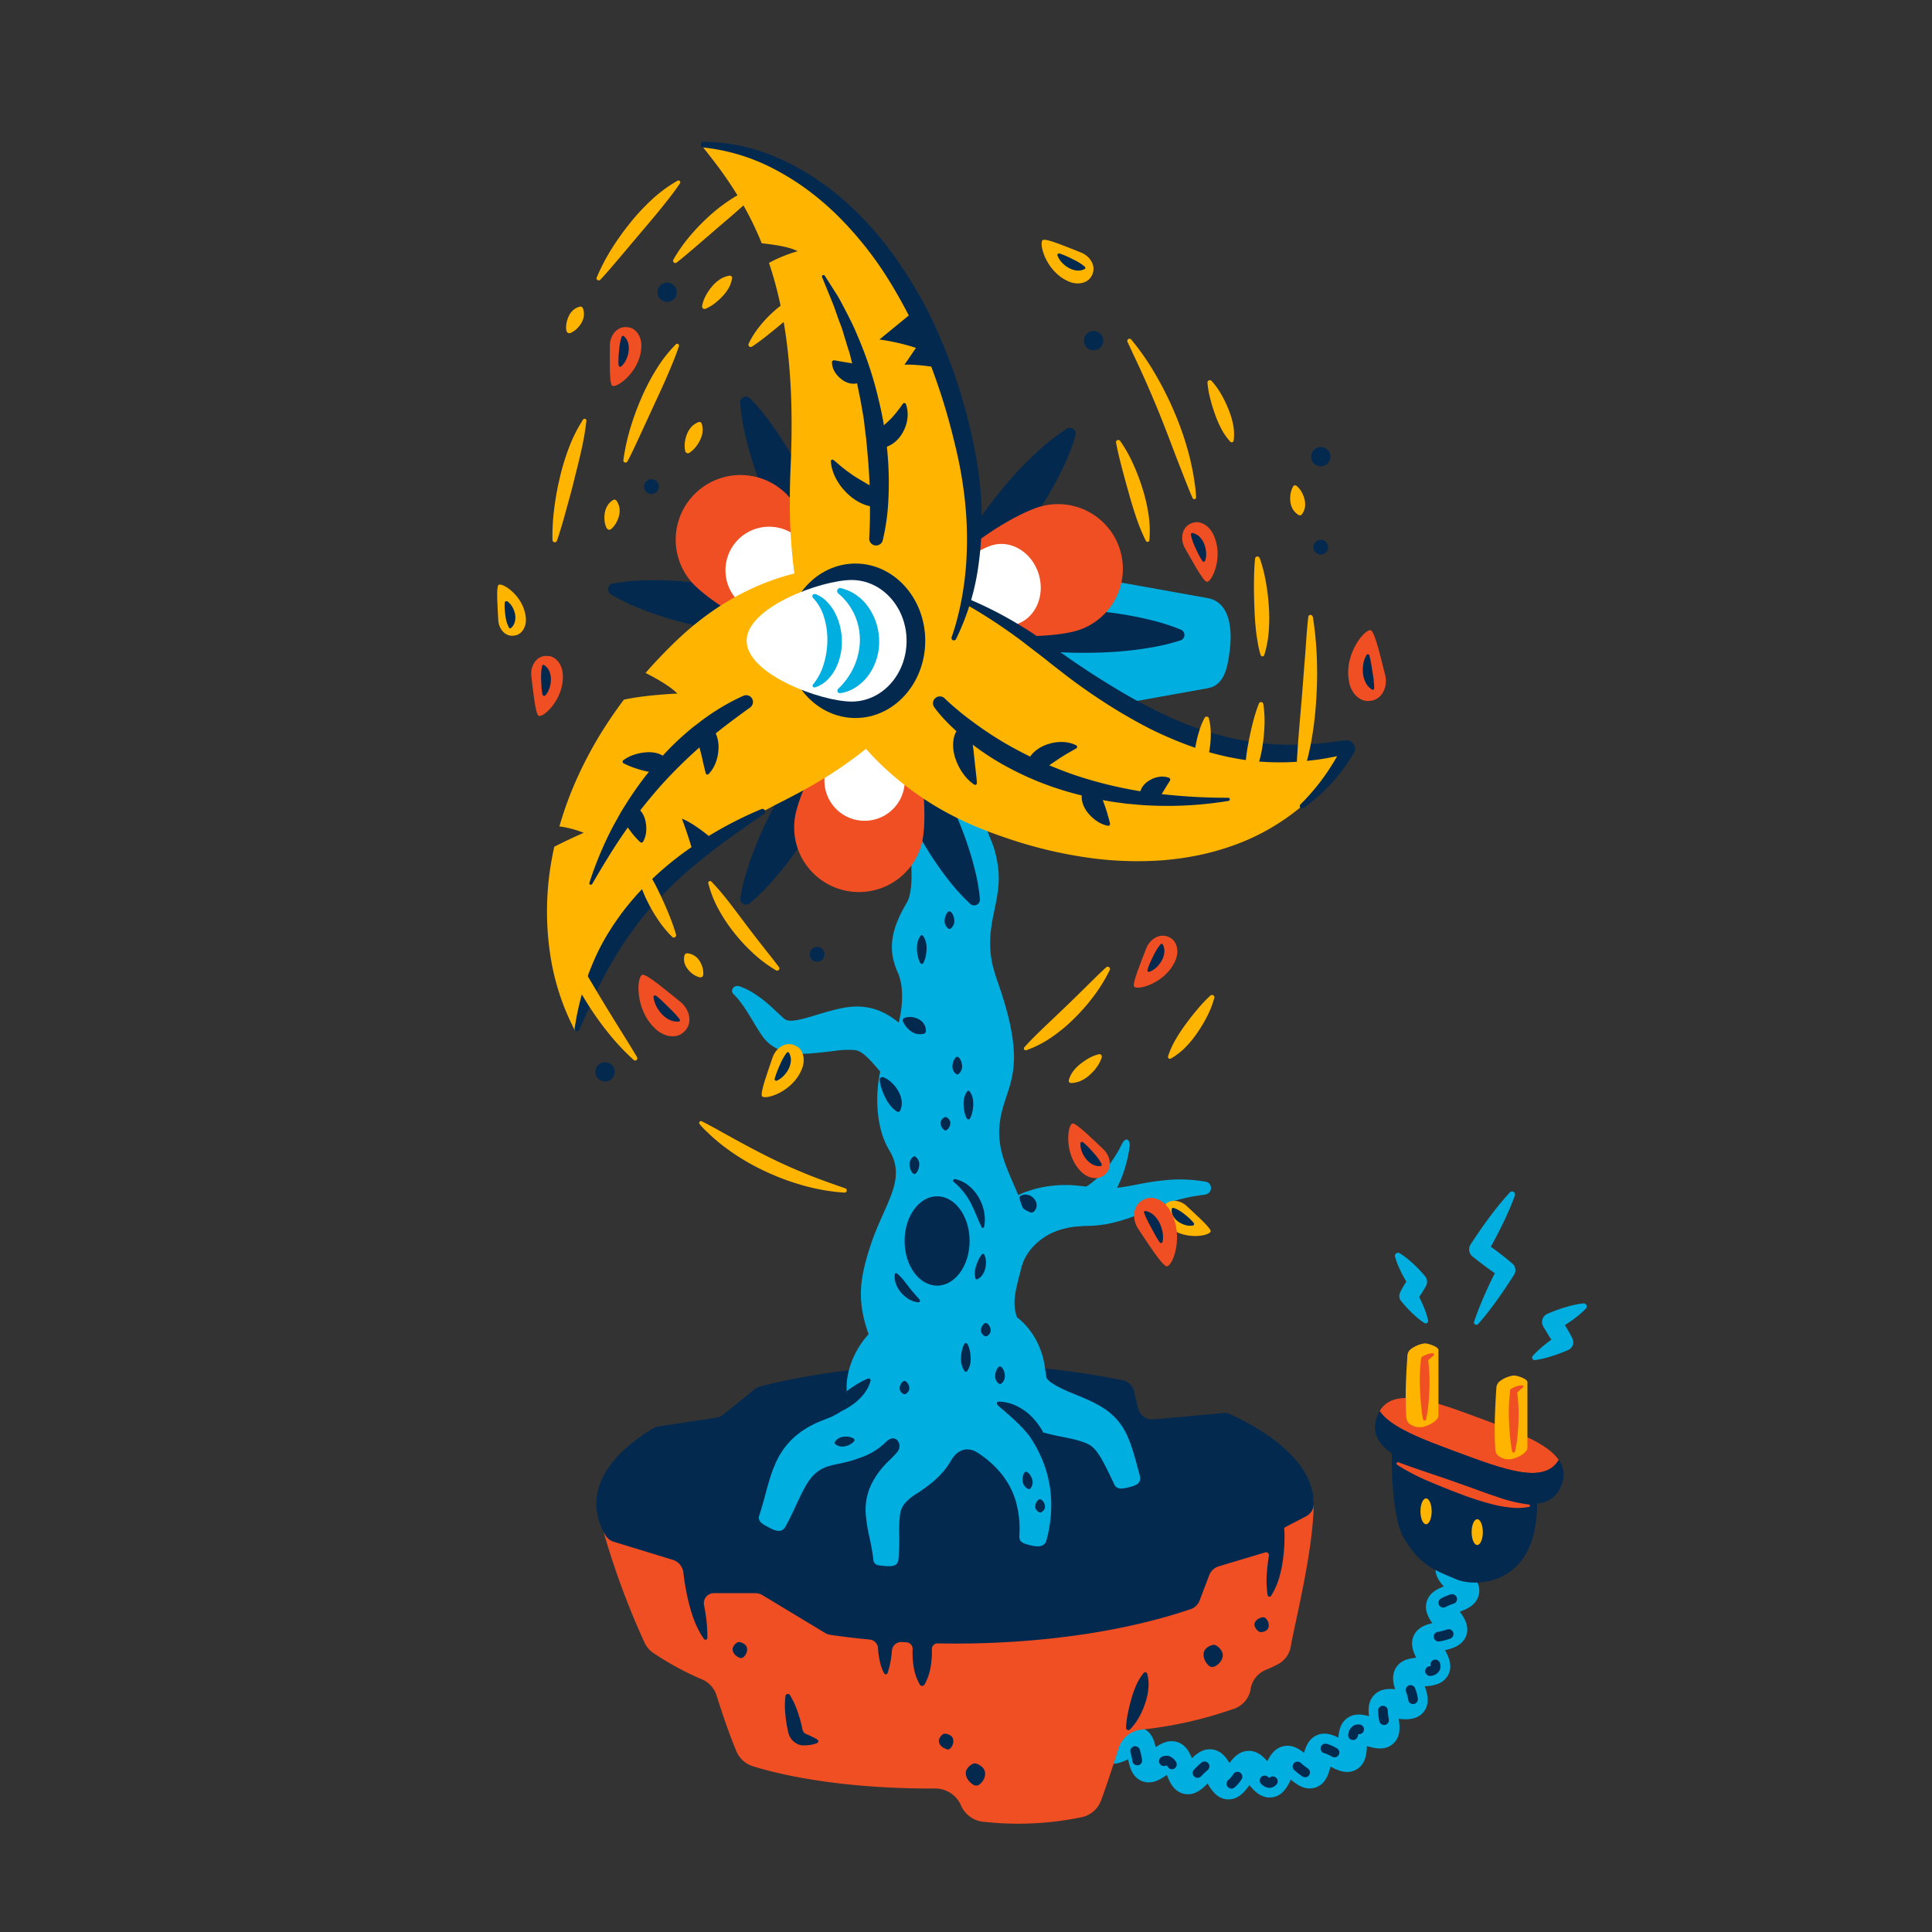 <?xml version="1.0" encoding="UTF-8"?><svg version="1.1" xmlns="http://www.w3.org/2000/svg" xmlns:xlink="http://www.w3.org/1999/xlink" viewBox="0 0 1500 1500" width="1500" height="1500" x="0px" y="0px">
    
    
    <rect x="0" y="0" width="1500" height="1500" fill="#333333" stroke="none"/>
    
    
    <!-- ITEM 0 -->
    <g>
        <defs>
            <clipPath id="clip-path-id-viewbox-item-0">
                <rect x="0.0" y="0.0" width="222.626" height="188.31"/>
            </clipPath>
        </defs>
        <g transform="translate(795.0 1043.0) rotate(0.0 209.5 177.0) scale(1.882 1.88)">
            <g clip-path="url(#clip-path-id-viewbox-item-0)" transform="translate(-0.0 -0.0)">
                <title>ac_plug</title><g id="Layer_2-i0" data-name="Layer 2"><g id="ac_plug-i0"><path d="M84.423,188.31h-.34c-4.3-.18-6.64-3.64-8.33-6.54-2.35,2.38-5.47,5.15-9.67,4.26s-5.95-4.7-7.13-7.84c-2.72,1.95-6.27,4.16-10.26,2.57s-5.08-5.68-5.71-9c-3,1.44-7,3-10.62.69s-4-6.65-3.92-10.07c-3.32.78-7.57,1.55-10.69-1.6s-2.32-7.58-1.46-10.95c-3.48-.13-7.94-.49-10.1-4.54s.09-8.14,2-11.13c-3.3-1.33-7.53-3.22-8.13-7.94-.61-4.88,3.34-7.77,6.22-9.88.57-.42,1.36-1,1.83-1.4a6,6,0,0,1,11.64,2.47c-.21,3-2.06,5.16-4.1,6.86,2.4,1.14,4.73,2.74,5.67,5.63s-.06,5.71-1.4,8.09c2.76.24,5.65,1,7.57,3.5s1.76,5.74,1.15,8.53c2.85-.56,6-.72,8.62,1.38s3.18,5.33,3.23,8.27c2.73-1.19,5.84-2.1,9-.51s4.22,4.69,4.84,7.61c2.49-1.69,5.43-3.18,8.82-2.16s5,3.92,6.13,6.71c2.17-2.09,4.82-4.07,8.35-3.63s5.59,3,7.16,5.6c1.79-2.43,4.07-4.82,7.61-5s6,2,8,4.27c1.33-2.69,3.15-5.42,6.59-6.19s6.2.89,8.55,2.72c.8-2.86,2.08-5.85,5.28-7.26s6.23-.32,8.87,1c.23-3,.9-6.13,3.75-8.13s6.06-1.53,8.9-.73c-.35-3-.31-6.21,2.11-8.74s5.7-2.67,8.67-2.42c-.91-2.87-1.47-6.11.48-9.06s5.22-3.66,8.22-3.92c-1.38-2.72-2.5-5.87-1-9.14s4.67-4.45,7.64-5.16c-1.77-2.53-3.35-5.54-2.27-9s4.13-5.06,7-6.14c-2.08-2.33-4-5.17-3.34-8.82a6,6,0,0,1,11.84.31c.4.49,1,1.18,1.51,1.68,2.33,2.49,5.52,5.89,4.42,10.36-1,4.07-4.7,5.75-7.82,6.87,1.93,2.65,4.08,6.1,2.61,10s-5.44,5.17-8.7,5.89c1.57,2.92,3.27,6.67,1.22,10.38s-6.2,4.35-9.56,4.58c1.09,3.15,2.19,7.18-.48,10.54s-6.92,3.24-10.29,2.88c.5,3.33.87,7.53-2.41,10.36s-7.45,1.87-10.69.87c-.16,3.37-.61,7.59-4.41,9.72s-7.66.37-10.64-1.25c-.82,3.27-2.09,7.31-6.23,8.66s-7.55-1.11-10.15-3.27c-1.42,3.06-3.43,6.76-7.72,7.32s-7.18-2.45-9.35-5C91.053,185.15,88.523,188.31,84.423,188.31Z" fill="#00aee0"/><path d="M85.593,183.85a2,2,0,0,1-1.187-3.615l.007-.005a12.917,12.917,0,0,0,2.09-2.52,2,2,0,0,1,3.28,2.28,14.435,14.435,0,0,1-3,3.48A2,2,0,0,1,85.593,183.85Zm15.71-.28a5.07,5.07,0,0,1-3.38-1.58,2.015,2.015,0,0,1,2.69-3,3.206,3.206,0,0,0,.6.47h0a2,2,0,1,1,2.91,2.75h0a4.077,4.077,0,0,1-2.38,1.31,3.425,3.425,0,0,1-.44.05Zm-29.69-4.16a2,2,0,0,1-1.43-3.4,35.4,35.4,0,0,1,3.05-2.9,2.005,2.005,0,0,1,2.52,3.12,34.1,34.1,0,0,0-2.68,2.56A2,2,0,0,1,71.613,179.41Zm44.33-.25a2.006,2.006,0,0,1-1.05-.3,26,26,0,0,1-3-2.32l-.33-.27a2,2,0,1,1,2.57-3.07h0l.33.28a25.5,25.5,0,0,0,2.55,2,2,2,0,0,1-1,3.71Zm-54.87-3.29a2,2,0,0,1-1.63-.84,3,3,0,0,0-.65-.73,1.265,1.265,0,0,0-.3.09,2,2,0,0,1-1.549-3.688c.036-.015.072-.029.109-.042a4.9,4.9,0,0,1,1.8-.37,5.207,5.207,0,0,1,1,.15,5.579,5.579,0,0,1,2.8,2.27,2,2,0,0,1-1.63,3.16Zm-14.32-1.64a2,2,0,0,1-2-1.64l-.08-.44a23.728,23.728,0,0,0-.7-3.14,2,2,0,1,1,3.79-1.28,26.16,26.16,0,0,1,.85,3.71l.07.44a2,2,0,0,1-1.53,2.35Zm81.38-3.27a1.944,1.944,0,0,1-1-.25,15.637,15.637,0,0,0-3.08-1.43,2,2,0,1,1,.716-3.935,1.878,1.878,0,0,1,.194.045,17.335,17.335,0,0,1,4.1,1.82,2,2,0,0,1-1,3.75Zm-95.47-1a2,2,0,0,1-1.93-1.48,14.169,14.169,0,0,1-.34-3.55V164a2,2,0,0,1,2-2h0a2,2,0,0,1,2,2v.89a11.331,11.331,0,0,0,.2,2.5,2,2,0,0,1-1.41,2.45,1.865,1.865,0,0,1-.43.14Zm103.09-6.18h-.37a2,2,0,0,1-1.59-2.339h0a5,5,0,0,1,1.84-3.38,4.319,4.319,0,0,1,2.72-.68,2,2,0,0,1-.18,4h-.24a4.424,4.424,0,0,0-.21.8A2,2,0,0,1,135.753,163.78Zm-114-2.71a3.85,3.85,0,0,1-4.211-3.452,3.894,3.894,0,0,1-.009-.648,2,2,0,0,1,4,0v.16h.49a2,2,0,1,1,.23,4Zm126.82-3.49a2,2,0,0,1-2-1.69l-.06-.37a26.465,26.465,0,0,1-.42-3.85,2,2,0,0,1,2-2h0a2,2,0,0,1,2,2,23.636,23.636,0,0,0,.37,3.25l.06.37a2,2,0,0,1-1.66,2.29,1.756,1.756,0,0,1-.34,0Zm11.94-8.63a2,2,0,0,1-2-1.86,15.77,15.77,0,0,0-.92-3.28,2,2,0,1,1,3.78-1.33,17.612,17.612,0,0,1,1.13,4.33,2,2,0,0,1-1.86,2.13Zm-145.25-1.1h-.21a23.91,23.91,0,0,1-4.18-.38,2,2,0,1,1,.89-3.9,21.781,21.781,0,0,0,3.43.29h.13a2,2,0,0,1-.06,4Zm152.48-10.51a2.014,2.014,0,0,1-.47-4,3.149,3.149,0,0,0,.48-.11v-.15a2,2,0,0,1,1.451-2.428l.009,0a2,2,0,0,1,2.42,1.46,5.1,5.1,0,0,1,.18,1.3,3.6,3.6,0,0,1-.44,1.77,4.6,4.6,0,0,1-3.19,2.11,1.876,1.876,0,0,1-.49.05ZM12.393,134.4a2,2,0,0,1-1.09-.32,20.194,20.194,0,0,0-3.16-1.47l.68-1.88.75-1.85-.82,1.85.81-1.83a23.156,23.156,0,0,1,3.87,1.83,2,2,0,0,1-1.11,3.67Zm158.87-11.29a2.01,2.01,0,0,1-.41-4h.11a22.14,22.14,0,0,0,3.36-.88,2,2,0,1,1,1.721,3.611c-.062.029-.126.056-.191.079a23.9,23.9,0,0,1-4.07,1.1h-.1a1.973,1.973,0,0,1-.47.09Zm1.74-14a2,2,0,0,1-1.07-3.69,20.382,20.382,0,0,1,4.06-1.73,2,2,0,0,1,1.3,3.79,18.437,18.437,0,0,0-3.23,1.32,2,2,0,0,1-1.11.27Z" fill="#04294f"/><path d="M211.423,59.72c.43-8-.07-15.56-1.52-16.81-2.92-2.52-57.6-9.49-57.6-9.49s-1.95,22.81,1.6,38.65a23.732,23.732,0,0,0,2.48,7.68h0a22.989,22.989,0,0,0,1.74,2.76c5.72,9.55,13,11.83,20.42,15C186.953,100.98,214.753,100.11,211.423,59.72Z" fill="#04294f"/><path d="M188.613,31.11c-19.67-7.31-35.84-13.32-41.88-3.16,4.7,6.85,17.39,11.57,32,17,19.67,7.32,35.84,13.33,41.87,3.17C215.923,41.23,203.233,36.55,188.613,31.11Z" fill="#f04e23"/><path d="M178.753,44.95c-14.62-5.43-27.31-10.15-32-17a14.433,14.433,0,0,0-1.08,2.3c-4.92,13.27,12.08,19.6,33.08,27.41s38,14.14,43,.86a10.678,10.678,0,0,0-1.09-10.4C214.583,58.28,198.413,52.23,178.753,44.95Z" fill="#04294f"/><path d="M154.533,49.1c4.44,1.7,8.91,3.21,13.41,4.72,2.25.77,4.51,1.51,6.75,2.3s4.5,1.57,6.73,2.38,4.47,1.59,6.69,2.41,4.43,1.6,6.66,2.32a60.143,60.143,0,0,0,13.55,3.31h0a.479.479,0,0,1,.453.5l0,.035a.5.5,0,0,1-.38.44,24.369,24.369,0,0,1-7.38.31,51.014,51.014,0,0,1-7.21-1.23,117.839,117.839,0,0,1-13.75-4.4c-2.24-.82-4.46-1.69-6.67-2.59s-4.43-1.8-6.63-2.75a85.656,85.656,0,0,1-12.79-6.7.61.61,0,0,1-.17-.84.619.619,0,0,1,.73-.23Z" fill="#f04e23"/><path d="M157.753,30.66a3.508,3.508,0,0,0,1.6,2.76,6.548,6.548,0,0,0,4.51,1.16c2.43-.16,7.13-2.55,7.13-4.71V2.76c0-1.43-4.32-2.76-5.58-2.76a11.859,11.859,0,0,0-6,2.52,3.656,3.656,0,0,0-1.23,2.55C157.983,8.71,157,20.97,157.753,30.66Z" fill="#ffb400"/><path d="M168.753,4.09a6.634,6.634,0,0,0-2.34.43c-.36.13-.73.26-1.07.42a10.674,10.674,0,0,0-1,.53,1,1,0,0,0-.5.74l-.06.42a73.137,73.137,0,0,0-.39,12.37c.06,2.07.22,4.12.4,6.18s.45,4.12.84,6.19a.62.62,0,0,0,1.21,0,47.426,47.426,0,0,0,1-6.2c.2-2.07.36-4.14.41-6.21a70.51,70.51,0,0,0-.5-11.88V7.02l.72-.71a12.786,12.786,0,0,1,1.49-1.29V4.97a.481.481,0,0,0,.21-.4A.491.491,0,0,0,168.753,4.09Z" fill="#f04e23"/><path d="M194.463,43.92a3.508,3.508,0,0,0,1.6,2.76,6.548,6.548,0,0,0,4.51,1.16c2.44-.16,7.13-2.55,7.13-4.71V16.02c0-1.43-4.32-2.76-5.58-2.76a11.859,11.859,0,0,0-6,2.52,3.66,3.66,0,0,0-1.23,2.55C194.683,21.97,193.753,34.23,194.463,43.92Z" fill="#ffb400"/><path d="M205.443,17.35a6.634,6.634,0,0,0-2.34.43c-.36.13-.73.26-1.07.42a10.674,10.674,0,0,0-1,.53,1,1,0,0,0-.5.74v.42a72.111,72.111,0,0,0-.4,12.37c.06,2.07.22,4.12.4,6.18s.45,4.12.84,6.19a.62.62,0,0,0,1.21,0,47.426,47.426,0,0,0,1-6.2c.2-2.07.36-4.14.41-6.21a69.472,69.472,0,0,0-.5-11.88l.06-.06.71-.71a13.956,13.956,0,0,1,1.49-1.3h.05a.481.481,0,0,0,.21-.4.49.49,0,0,0-.452-.525A.467.467,0,0,0,205.443,17.35Z" fill="#f04e23"/><ellipse cx="165.883" cy="69.35" rx="2.31" ry="5.33" fill="#ffb400"/><ellipse cx="186.993" cy="77.94" rx="2.31" ry="5.33" fill="#ffb400"/></g></g>
            </g>
        </g>
    </g>
    
    <!-- ITEM 1 -->
    <g>
        <defs>
            <clipPath id="clip-path-id-viewbox-item-1">
                <rect x="0.0" y="0.0" width="532.0" height="340.247"/>
            </clipPath>
        </defs>
        <g transform="translate(463.0 1059.0) rotate(0.0 278.5 178.5) scale(1.047 1.049)">
            <g clip-path="url(#clip-path-id-viewbox-item-1)" transform="translate(-0.0 -0.0)">
                <title>island_ground</title><g id="Layer_2-i1" data-name="Layer 2"><g id="island_ground-i1"><path d="M337.788,205.305a3.583,3.583,0,0,1-2.633-6.018,3.412,3.412,0,0,0,.753-1,3.577,3.577,0,0,1,7.133.535l0,.056a8.72,8.72,0,0,1-2.633,5.373A3.582,3.582,0,0,1,337.788,205.305Z" fill="#04294f"/><path d="M6.108,126.889a581.285,581.285,0,0,0,29.786,79.67,18.471,18.471,0,0,0,6.574,7.451,216.155,216.155,0,0,0,35.267,19.165,19.163,19.163,0,0,1,11.248,11.66c3.206,10.209,8.956,27.816,15.01,42.127a19.539,19.539,0,0,0,12.412,10.854c17.912,5.553,62.475,16.586,134.424,16.407a20.636,20.636,0,0,1,18.9,11.1l1.182,2.508a20.312,20.312,0,0,0,16.747,11.051,233.446,233.446,0,0,0,71.645-3.314,19.7,19.7,0,0,0,14.759-12c2.686-7.165,6.985-19.559,13.469-39.907a19.864,19.864,0,0,1,17.41-13.111,302.379,302.379,0,0,0,67.382-15.206A18.682,18.682,0,0,0,485.2,240.7v-.286a18.592,18.592,0,0,1,11.66-14.186c2.687-1.128,5.571-2.436,8.293-3.887a18.212,18.212,0,0,0,9.726-12.842c3.3-19.165,17.284-72.9,17.105-108.273-.215-38.169-405.332-5.839-508.124,2.973C11.338,105.271,2.848,116.071,6.108,126.889Z" fill="#f04e23"/><path d="M470.332,37.279a11.053,11.053,0,0,0-5.571-.967l-51.495,4.693a10.89,10.89,0,0,1-11.57-8.329l-3.009-12.538a10.908,10.908,0,0,0-8.454-8.149A622.052,622.052,0,0,0,265.946.006c-53.214,0-102.739,6.09-144.311,16.55a10.889,10.889,0,0,0-4.173,2.078L94.07,37.476a10.739,10.739,0,0,1-5.194,2.275L46.032,46.235A11.2,11.2,0,0,0,42,47.668C15.422,63.788,0,82.935,0,103.5a45.424,45.424,0,0,0,6.77,23.285,10.909,10.909,0,0,0,6.162,4.8L56.8,144.98a10.924,10.924,0,0,1,7,6.573l.627,1.684a12.363,12.363,0,0,0,.143,1.379c.645,5.66,1.576,11.284,2.758,16.837a120.957,120.957,0,0,0,4.6,16.478,64.13,64.13,0,0,0,7.863,15.6,1.415,1.415,0,0,0,1.092.573,1.4,1.4,0,0,0,1.433-1.361h0A107.5,107.5,0,0,0,81.1,185.62c-.358-2.418-.788-4.836-1.254-7.164a7.414,7.414,0,0,1,7.29-8.83h30.575a10.739,10.739,0,0,1,5.642,1.576l46.229,27.834a10.862,10.862,0,0,0,4.1,1.469c9.4,1.361,19.076,2.507,28.945,3.439a6.876,6.876,0,0,1,6.269,6.376,42.358,42.358,0,0,0,.519,5.481,57.908,57.908,0,0,0,1.38,6.609,29.971,29.971,0,0,0,2.615,6.538,1.485,1.485,0,0,0,.788.645,1.434,1.434,0,0,0,1.791-.9h0a65.149,65.149,0,0,0,2.83-12.932c.143-1.182.268-2.364.358-3.582a6.915,6.915,0,0,1,7.29-6.377l3.457.18a4.925,4.925,0,0,1,4.639,5.1h0a62.893,62.893,0,0,0,.752,13.075,38.46,38.46,0,0,0,4.55,13.111,2.011,2.011,0,0,0,.716.735,2.043,2.043,0,0,0,2.79-.745l0-.008h0a40.618,40.618,0,0,0,4.532-13.039,63.956,63.956,0,0,0,.9-13.057h0a4.245,4.245,0,0,1,4.117-4.369c.067,0,.133,0,.2,0q6.376.126,12.806.144c66.917,0,128.066-9.619,174.814-25.488a10.747,10.747,0,0,0,6.592-6.376l7.164-18.789a10.924,10.924,0,0,1,7.021-6.52l33.888-10.138.466-.143a2.186,2.186,0,0,1,2.884,2.418h0a132.066,132.066,0,0,0-1.63,14.329,69.372,69.372,0,0,0,.645,14.831h0a1.4,1.4,0,0,0,.627.931,1.415,1.415,0,0,0,1.961-.4l.009-.014a53.572,53.572,0,0,0,6.09-13.756,86.966,86.966,0,0,0,2.883-14.436,121.64,121.64,0,0,0,.967-14.687,71.908,71.908,0,0,0-.25-7.326,9.279,9.279,0,0,1,1.5-.967l14.759-7.666A10.551,10.551,0,0,0,532,103.426h0C532,78.314,508.841,55.226,470.332,37.279Z" fill="#04294f"/><path d="M143.451,244.871a58.36,58.36,0,0,1,5.177,10.747A93.353,93.353,0,0,1,152,266.669l.627,2.794a10.608,10.608,0,0,0,.376,1.63,4.992,4.992,0,0,0,1.272,1.988c.179.125.34.3.555.43l.143.107.305.126.627.286c.859.358,1.791.735,2.579,1.147a48.041,48.041,0,0,1,5.373,2.776h0a1.487,1.487,0,0,1,.484,2.042,1.794,1.794,0,0,1-.7.591,23.789,23.789,0,0,1-6.161,1.5,30.129,30.129,0,0,1-3.135.179h-1.755a11.6,11.6,0,0,1-2.185-.5,12.4,12.4,0,0,1-6.9-5.911,14.317,14.317,0,0,1-1.343-3.886l-.609-2.848a96.058,96.058,0,0,1-1.541-11.607,57.768,57.768,0,0,1,.251-11.911,1.79,1.79,0,0,1,3.17-.7Z" fill="#04294f"/><path d="M392.812,269.105a63.491,63.491,0,0,1,1.415-10.89q1.038-5.158,2.472-10.156a74.06,74.06,0,0,1,3.456-9.869,39.258,39.258,0,0,1,5.732-9.493h0a1.505,1.505,0,0,1,2.114-.161,1.438,1.438,0,0,1,.465.716,30.685,30.685,0,0,1,.842,11.32,46.25,46.25,0,0,1-2.4,10.747,58.539,58.539,0,0,1-4.442,10.066,41.409,41.409,0,0,1-6.609,8.956l-.108.125a1.725,1.725,0,0,1-2.937-1.361Z" fill="#04294f"/><path d="M259.8,285.01a9.073,9.073,0,0,1-3.582-1.791,6.216,6.216,0,0,1-1.792-2.347,4.085,4.085,0,0,1-.322-2.83,7.513,7.513,0,0,1,2.328-3.582,2.942,2.942,0,0,1,2.472-.806h0a8.135,8.135,0,0,1,4.156,1.612,4.244,4.244,0,0,1,1.5,2.436,6.69,6.69,0,0,1,0,2.92,8.778,8.778,0,0,1-1.791,3.582,2.883,2.883,0,0,1-3.063,1Z" fill="#04294f"/><path d="M279.881,311.572a12.216,12.216,0,0,1-2.454-1.791,10.843,10.843,0,0,1-1.647-1.791,9.509,9.509,0,0,1-1.666-3.743,5.908,5.908,0,0,1,.412-3.887,10.226,10.226,0,0,1,4.137-4.173,3.8,3.8,0,0,1,3.439-.287h0a11.171,11.171,0,0,1,4.944,3.493,5.893,5.893,0,0,1,1.218,3.761,8.721,8.721,0,0,1-.842,3.923,8.976,8.976,0,0,1-1.254,2.024,10.946,10.946,0,0,1-2.024,2.1,3.939,3.939,0,0,1-4.281.358Z" fill="#04294f"/><path d="M454.212,223.288a12.013,12.013,0,0,1-1.971-2.275,9.972,9.972,0,0,1-1.182-2.149,9.368,9.368,0,0,1-.752-4.013,5.93,5.93,0,0,1,1.307-3.707,10.193,10.193,0,0,1,4.98-3.081,3.868,3.868,0,0,1,3.439.52h0a11.192,11.192,0,0,1,3.976,4.549,6,6,0,0,1,.322,3.958,8.959,8.959,0,0,1-1.791,3.583,9.244,9.244,0,0,1-1.683,1.665,10.919,10.919,0,0,1-2.472,1.559,3.9,3.9,0,0,1-4.227-.645Z" fill="#04294f"/><path d="M106.16,217.377a9.157,9.157,0,0,1-3.314-2.185,6.76,6.76,0,0,1-1.54-2.561,4.053,4.053,0,0,1,0-2.83,7.467,7.467,0,0,1,2.741-3.386,3.008,3.008,0,0,1,2.561-.5h0a8.27,8.27,0,0,1,3.94,2.095,4.264,4.264,0,0,1,1.218,2.6,6.376,6.376,0,0,1-.34,2.9,8.418,8.418,0,0,1-2.132,3.26,2.918,2.918,0,0,1-3.152.627Z" fill="#04294f"/><path d="M496.607,188.468a8.013,8.013,0,0,1,1.792,3.3,6.2,6.2,0,0,1,.107,2.848,3.9,3.9,0,0,1-1.4,2.364,7.265,7.265,0,0,1-4.012,1.433,3.188,3.188,0,0,1-2.454-.842h0a8.621,8.621,0,0,1-2.454-3.582,3.694,3.694,0,0,1,.161-2.615,5.569,5.569,0,0,1,1.666-2.114,9.153,9.153,0,0,1,3.439-1.683h0A3.044,3.044,0,0,1,496.607,188.468Z" fill="#04294f"/></g></g>
            </g>
        </g>
    </g>
    
    <!-- ITEM 2 -->
    <g>
        <defs>
            <clipPath id="clip-path-id-viewbox-item-2">
                <rect x="0.0" y="0.0" width="368.594" height="592.073"/>
            </clipPath>
        </defs>
        <g transform="translate(386.0 110.0) rotate(0.0 345.0 553.0) scale(1.872 1.868)">
            <g clip-path="url(#clip-path-id-viewbox-item-2)" transform="translate(-0.0 -0.0)">
                <title>tree_propeller</title><g id="Layer_2-i2" data-name="Layer 2"><g id="tree_propeller-i2"><path d="M266.486,554.3c-1-3.75-1.95-7.49-3.25-11.48a43.794,43.794,0,0,0-2.55-6.29,25.466,25.466,0,0,0-4.69-6.51,29.382,29.382,0,0,0-6.37-4.77,61.817,61.817,0,0,0-6.13-3c-1-.43-1.95-.83-2.91-1.22l-2.7-1.1c-1.64-.69-3.23-1.41-4.68-2.15a26.681,26.681,0,0,1-3.74-2.28,4.709,4.709,0,0,1-1.68-1.84l-.86-5.8a34.687,34.687,0,0,0-2.73-8.44,31.132,31.132,0,0,0-5.57-8.091,29.2,29.2,0,0,0-3.08-2.77c-2.7-8,.77-14.36,3.7-28.3,4-19-12-32-11-50s13.5-20.569-.5-60.569c-.8-2.29-1.51-4.61-2.16-7-4-17,4-26.57,2.16-41-1.91-15.29-7.07-12.06-4.67-29.31.09-.59.18-1.17.26-1.73l.12-.79c1-6.06,1.79-9.67,1.79-9.67L161.6,246.741s15.77,57,8.22,69.68-7.28,20.8-3.63,29,1.09,22.6-3.19,29.8c-6.25,10.51-7.85,31.64-.37,44s-2.11,22.06-7.88,39.83c-4.67,14.38-5.43,23-.71,36.63-.56.61-1.1,1.24-1.61,1.87a36.025,36.025,0,0,0-5.06,8.64,32.438,32.438,0,0,0-2.44,10.29v2.211a4.581,4.581,0,0,0,0,.62l.12,1.38.1,1.1v.87c.06,1,.09,1.419.07,1.84a3.054,3.054,0,0,1-.85,1.7c-.19.18-.36.36-.54.56a8.854,8.854,0,0,1-.71.58,14.634,14.634,0,0,1-1.71,1.17c-.6.4-1.38.74-2.07,1.13a23.048,23.048,0,0,1-2.35,1c-.3.14-1,.42-1.62.65l-1.82.73a18.081,18.081,0,0,0-1.82.83l-1.82.93a18.515,18.515,0,0,0-1.81,1.05l-1.78,1.14c-.59.41-1.16.89-1.72,1.33a19.881,19.881,0,0,0-1.67,1.41,30.77,30.77,0,0,0-3,3.2c-.44.57-.92,1.13-1.31,1.71l-1.14,1.77a17.546,17.546,0,0,0-1,1.78c-.3.59-.63,1.19-.89,1.78-.49,1.16-1,2.35-1.41,3.47l-.6,1.69-.51,1.64c-.36,1.11-.64,2.15-.94,3.2-1.15,4.19-2.13,8.07-3.38,11.83h0c-.9,2.7,1.24,3.73,3.82,5.13,2.9,1.57,5.52,2.49,7.08-.41,2.13-3.94,3.94-8,5.69-11.7s3.5-7,5.47-9.14a14.407,14.407,0,0,1,6.81-4.2l1.09-.3a6.722,6.722,0,0,1,1.12-.28l1.18-.24,1.38-.3c1.22-.29,2.42-.53,3.66-.88a38.425,38.425,0,0,0,3.78-1.22,34.292,34.292,0,0,0,3.92-1.55c.67-.34,1.32-.65,2-1.05s1.35-.85,2-1.29a28.7,28.7,0,0,0,3.54-2.94h0c4-4.09,7.41,1.34,4.41,4.47a18,18,0,0,1-1.33,1.44l-.68.72-1,1a35.386,35.386,0,0,0-7.4,9.78,33.551,33.551,0,0,0-1.3,3.16c-.33,1.1-.61,2.219-.83,3.32a27.338,27.338,0,0,0-.29,6.3,70.956,70.956,0,0,0,1.66,10c.63,3,1.15,5.78,1.48,8.64v.14c.28,2.41,2.22,2.38,4.74,2.6,2.87.26,5.42.14,5.67-2.74.3-3.35.36-6.72.34-9.91a58.841,58.841,0,0,1,.29-8.51,11.3,11.3,0,0,1,.79-2.91c.2-.39.4-.74.6-1.09a5.258,5.258,0,0,1,.76-1,20.865,20.865,0,0,1,4.93-4l.8-.52,1.1-.76c.74-.531,1.48-1,2.22-1.571l2.22-1.75c.75-.64,1.49-1.33,2.22-2s1.46-1.53,2.19-2.309a32.4,32.4,0,0,0,2.08-2.691c.38-.559.74-1.15,1.1-1.75h0c2.66-4.89,6.63-6,10.49-4a41.747,41.747,0,0,1,9.33,7.75,33.356,33.356,0,0,1,7,12.11,41.761,41.761,0,0,1,1.69,14.92v.18c-.15,2.66,1.58,3.16,4.26,3.87,3.07.82,6.22,1,7-2.07a55.086,55.086,0,0,0,1.72-19.71,51.439,51.439,0,0,0-2.16-10.16,52.67,52.67,0,0,0-4.27-9.58q-.66-1.189-1.38-2.31h0c-2.45-3.56-.29-4.27,4.36-3.09,2.15.62,4.22,1.11,6.27,1.53l2.82.57,2.59.54c1.68.38,3.25.79,4.6,1.23a15.841,15.841,0,0,1,3.37,1.441,9.833,9.833,0,0,1,2.61,2.37,29.061,29.061,0,0,1,2.61,4c1.72,3.1,3.37,6.61,5,10.08h0c1.14,2.38,3.85,1.68,6.5,1C265.516,558.362,267.286,557.292,266.486,554.3Z" fill="#00aee0"/><path d="M173.206,372.592l-2-2.15c-.71-.73-1.43-1.44-2.17-2.15a41.749,41.749,0,0,0-5.25-4.21,31.421,31.421,0,0,0-3.26-1.94l-1.86-.86c-.63-.26-1.32-.48-2-.71a25.468,25.468,0,0,0-8.08-1.1,34.208,34.208,0,0,0-6.66.88c-2,.43-3.76.92-5.51,1.4-3.47,1-6.74,2.1-9.61,2.8a28.53,28.53,0,0,1-3.8.73,7.774,7.774,0,0,1-2.51-.06,3.429,3.429,0,0,1-1-.4c-.18-.13-.33-.2-.57-.38l-.91-.83-3.83-3.57a52.043,52.043,0,0,0-8.95-6.83,29.865,29.865,0,0,0-3.84-1.84,1.531,1.531,0,0,1-.31-.12l-.79-.26c-2.45-.55-3.7,2-2.3,3.26a33.464,33.464,0,0,1,3.17,3.7c1.93,2.62,3.61,5.45,5.39,8.39.89,1.47,1.8,3,2.82,4.52l.78,1.16c.35.46.82,1,1.25,1.49a15.939,15.939,0,0,0,3.2,2.64,19.085,19.085,0,0,0,7.5,2.64,32.405,32.405,0,0,0,6.64.24c4.06-.23,7.58-.74,11-1.1a37.617,37.617,0,0,1,8.54-.38,5.993,5.993,0,0,1,2.18.69c.15.1.29.15.45.26l.48.32c.17.11.36.28.54.41a4.45,4.45,0,0,1,.59.48,35.351,35.351,0,0,1,2.67,2.61l1.46,1.62,1.5,1.75.2.23c.07.08.14.17.22.25a10,10,0,0,0,14.68-13.58Z" fill="#00aee0"/><path d="M294.046,432.3l-.87-.13a59.951,59.951,0,0,0-14.26-.69,107.823,107.823,0,0,0-14,2.06c-2.73.519-5.32,1-7.8,1.25q1.17-2.37,2.09-4.77l.88-2.49c.28-.83.48-1.68.72-2.52.51-1.65.79-3.36,1.14-5,.14-.75.25-1.49.35-2.24.39-3.05-1.67-4.57-3.4-.79h0c-.27.57-.55,1.13-.86,1.68q-1.122,2.094-2.45,4.07c-.44.65-.84,1.31-1.31,1.94l-1.42,1.83a38.584,38.584,0,0,1-6.33,6.25c-.73.55-1.47,1.08-2.22,1.55l-.37-.05-3.92-.43a50.42,50.42,0,0,0-16.41,1.31c-1.39.35-2.75.85-4.13,1.3a15.974,15.974,0,0,0-2,.8l-2,.9a45.507,45.507,0,0,0-7.54,4.649c-1.16.911-2.3,1.87-3.4,2.881a35.147,35.147,0,0,0-3.12,3.23,35.987,35.987,0,0,0-2.84,3.59c-.44.66-.88,1.269-1.31,2-.22.37-.42.68-.65,1.109s-.39.68-.77,1.511A12,12,0,0,0,218,466.2c-.16.32-.05,0-.05,0s.1-.26.14-.39.26-.59.4-.91a21.038,21.038,0,0,1,1-1.919c.37-.67.84-1.271,1.27-1.9s1-1.2,1.47-1.78a26.087,26.087,0,0,1,7.62-5.64,32.144,32.144,0,0,1,10.15-2.74l2.83-.2.73-.07h1l2-.08a37.488,37.488,0,0,0,4-.37c.65-.09,1.31-.16,2-.27l1.92-.4a75.135,75.135,0,0,0,13.92-4.65,120.469,120.469,0,0,1,12.16-4.55,73.24,73.24,0,0,1,12.8-2.65h0C297.066,437.062,296.636,432.862,294.046,432.3Z" fill="#00aee0"/><ellipse cx="182.456" cy="456.892" rx="13.48" ry="18.57" fill="#04294f"/><path d="M174.636,482.412a9.5,9.5,0,0,1-3.89-1.32,12.692,12.692,0,0,1-3.19-2.69,11.591,11.591,0,0,1-2.12-3.53,8.642,8.642,0,0,1-.53-4.12.569.569,0,0,1,.64-.48.547.547,0,0,1,.27.12h0a20.715,20.715,0,0,1,2.68,2.74c.76.92,1.44,1.83,2.13,2.74s1.41,1.78,2.17,2.659,1.56,1.771,2.42,2.781h0a.65.65,0,0,1-.076.916l0,0A.674.674,0,0,1,174.636,482.412Z" fill="#04294f"/><path d="M202.116,462.692a7.872,7.872,0,0,1,.6,2.8,10.443,10.443,0,0,1-.27,2.729,7.826,7.826,0,0,1-1.05,2.56,5.534,5.534,0,0,1-2.21,2,.64.64,0,0,1-.84-.3.506.506,0,0,1,0-.11h0a8.32,8.32,0,0,1-.21-2.781,11.305,11.305,0,0,1,.52-2.39,18.2,18.2,0,0,1,.89-2.31,11.865,11.865,0,0,1,1.41-2.33h0a.7.7,0,0,1,.98-.135l.02.015A.894.894,0,0,1,202.116,462.692Z" fill="#04294f"/><path d="M189.916,431.192a13.117,13.117,0,0,1,5.72,2.78,17.3,17.3,0,0,1,4.11,4.92,18.439,18.439,0,0,1,2.21,5.93,16.176,16.176,0,0,1,0,6.24.52.52,0,0,1-.617.4h0a.5.5,0,0,1-.35-.26h0c-1-1.84-1.65-3.63-2.4-5.35s-1.47-3.41-2.32-5a28.116,28.116,0,0,0-3-4.52,29.019,29.019,0,0,0-3.93-4h0a.629.629,0,0,1-.07-.88A.618.618,0,0,1,189.916,431.192Z" fill="#04294f"/><path d="M160.076,388.8a10.882,10.882,0,0,1,3.58,2.34,14.575,14.575,0,0,1,2.55,3.2,11.183,11.183,0,0,1,1.48,3.88,7.668,7.668,0,0,1-.54,4.49.941.941,0,0,1-1.25.44l-.14-.08h-.05a13.679,13.679,0,0,1-2.9-2.8,16.194,16.194,0,0,1-1.84-3,27.521,27.521,0,0,1-1.41-3.36,17.033,17.033,0,0,1-.89-3.89v-.08a1,1,0,0,1,.86-1.123.7.7,0,0,1,.08-.007A1.065,1.065,0,0,1,160.076,388.8Z" fill="#04294f"/><path d="M168.956,364.182a6.559,6.559,0,0,1,3.13-.33,7.678,7.678,0,0,1,2.66.84,5.71,5.71,0,0,1,2.13,1.82,5.21,5.21,0,0,1,.92,3.17,1.152,1.152,0,0,1-.92,1.1h0a7.051,7.051,0,0,1-3.06,0,5.8,5.8,0,0,1-2.11-1,9.672,9.672,0,0,1-1.77-1.58,9.363,9.363,0,0,1-1.54-2.35l-.07-.17a1.15,1.15,0,0,1,.579-1.52h0Z" fill="#04294f"/><path d="M251.626,418.992c-4.36-4.11-11.07-10.82-12.85-10.93-2.15-.12-4,12.05,3,19.6,3,3.36,7.21,3.87,9.52,2.19h.07C255.386,427.182,254.576,421.982,251.626,418.992Z" fill="#f04e23"/><path d="M243.046,415.922a24.834,24.834,0,0,1,2.28,2.12c.68.71,1.32,1.41,1.93,2.11s1.23,1.37,1.78,2.14a18.027,18.027,0,0,1,1.66,2.61v.05a.591.591,0,0,1-.26.78.7.7,0,0,1-.2.06,6.006,6.006,0,0,1-3.5-.81,8.707,8.707,0,0,1-2.57-2.29,11.238,11.238,0,0,1-1.67-2.941,8.684,8.684,0,0,1-.6-3.369.66.66,0,0,1,1.07-.5Z" fill="#04294f"/><path d="M114.326,380.342c-1.92,5.67-5.19,14.58-4.55,16.24.79,2,12.63-1.36,16.53-11,1.79-4.15.49-8.17-2-9.57h-.07C120.186,373.492,115.8,376.4,114.326,380.342Z" fill="#ffb400"/><path d="M115.126,389.412a23.555,23.555,0,0,1,1-3c.36-.92.73-1.8,1.11-2.65s.73-1.68,1.19-2.5a20.6,20.6,0,0,1,1.68-2.61h0a.59.59,0,0,1,.82-.09.525.525,0,0,1,.14.16,5.862,5.862,0,0,1,.73,3.51,8.931,8.931,0,0,1-1,3.3,11.391,11.391,0,0,1-2,2.74,8.66,8.66,0,0,1-2.82,2,.661.661,0,0,1-.86-.35.607.607,0,0,1,0-.42Z" fill="#04294f"/><path d="M285.656,442.082c3.84,3.6,10.07,9.13,10.27,10.68.22,1.88-10.35,4.2-17.35-1.62-3.11-2.46-3.78-6.12-2.43-8.23v-.06C278.266,439.212,282.876,439.692,285.656,442.082Z" fill="#ffb400"/><path d="M288.436,450.512a7.262,7.262,0,0,1-3.06-.24,9.707,9.707,0,0,1-2.72-1.28,7.359,7.359,0,0,1-2.15-2.19,4.994,4.994,0,0,1-.76-3.11.609.609,0,0,1,.66-.54h.19a14.1,14.1,0,0,1,2.49,1.21,16.665,16.665,0,0,1,1.95,1.39,24.736,24.736,0,0,1,1.91,1.61,17.193,17.193,0,0,1,1.91,2l.05.06a.68.68,0,0,1-.11.95A.617.617,0,0,1,288.436,450.512Z" fill="#04294f"/><path d="M265.746,451.692c3.9,5.79,9.8,15.14,11.8,15.72,2.41.7,7.7-12.651,1.58-23.05-2.56-4.61-7.2-6.26-10.26-4.95h-.09C263.526,441.452,263.116,447.572,265.746,451.692Z" fill="#f04e23"/><path d="M274.746,457.4a34.133,34.133,0,0,1-1.88-3.06l-1.62-3c-.53-1-1.06-1.91-1.53-2.91a28.311,28.311,0,0,1-1.41-3.29h0a.561.561,0,0,1,.354-.709h.006a.615.615,0,0,1,.27,0,7.2,7.2,0,0,1,3.59,1.93,10.99,10.99,0,0,1,2.28,3.24,14.015,14.015,0,0,1,1.17,3.7,10.6,10.6,0,0,1,0,3.93.661.661,0,0,1-.77.5.64.64,0,0,1-.4-.26Z" fill="#04294f"/><path d="M195.026,499.692a10.836,10.836,0,0,1,1,2.84,15.136,15.136,0,0,1,.35,2.83,10.473,10.473,0,0,1-.23,2.83,7.469,7.469,0,0,1-1.27,2.83.621.621,0,0,1-.86.12l-.12-.12a7.453,7.453,0,0,1-1.27-2.83,10.433,10.433,0,0,1-.23-2.83,15.053,15.053,0,0,1,.35-2.83,10.8,10.8,0,0,1,1-2.84.7.7,0,0,1,.94-.27A.8.8,0,0,1,195.026,499.692Z" fill="#04294f"/><path d="M203.306,491.242a3.772,3.772,0,0,1,1,1.289,3.481,3.481,0,0,1,.35,1.29,2.282,2.282,0,0,1-.23,1.29,3.126,3.126,0,0,1-1.27,1.29,1,1,0,0,1-1,0,3.262,3.262,0,0,1-1.27-1.29,2.362,2.362,0,0,1-.23-1.29,3.443,3.443,0,0,1,.35-1.29,3.981,3.981,0,0,1,1-1.289A1,1,0,0,1,203.306,491.242Z" fill="#04294f"/><path d="M169.576,515.312a3.766,3.766,0,0,1,1,1.29,3.471,3.471,0,0,1,.35,1.289,2.282,2.282,0,0,1-.23,1.29,3.156,3.156,0,0,1-1.26,1.29,1,1,0,0,1-1,0,3.262,3.262,0,0,1-1.27-1.29,2.462,2.462,0,0,1-.23-1.29,3.455,3.455,0,0,1,.36-1.289,3.754,3.754,0,0,1,1-1.29A.939.939,0,0,1,169.576,515.312Z" fill="#04294f"/><path d="M225.746,564.462a3.76,3.76,0,0,1,1.06,1.27,3.436,3.436,0,0,1,.38,1.28,2.36,2.36,0,0,1-.21,1.29,3.139,3.139,0,0,1-1.24,1.32,1,1,0,0,1-1,0,3.217,3.217,0,0,1-1.3-1.27,2.339,2.339,0,0,1-.25-1.28,3.483,3.483,0,0,1,.32-1.3,3.986,3.986,0,0,1,1-1.31A1,1,0,0,1,225.746,564.462Z" fill="#04294f"/><path d="M194.806,406.032a10.287,10.287,0,0,1-1-2.83,15.073,15.073,0,0,1-.35-2.83,10.387,10.387,0,0,1,.23-2.83,7.235,7.235,0,0,1,1.27-2.83.609.609,0,0,1,.853-.125l.007,0,.12.12a7.538,7.538,0,0,1,1.27,2.83,10.844,10.844,0,0,1,.23,2.83,15.156,15.156,0,0,1-.35,2.83,10.71,10.71,0,0,1-1,2.83.67.67,0,0,1-.9.284l-.026-.014A.664.664,0,0,1,194.806,406.032Z" fill="#04294f"/><path d="M175.466,341.372a10.443,10.443,0,0,1-1-2.83,15.159,15.159,0,0,1-.36-2.83,11.246,11.246,0,0,1,.23-2.83,7.469,7.469,0,0,1,1.27-2.83.619.619,0,0,1,.868-.122l0,0a.649.649,0,0,1,.12.12,7.309,7.309,0,0,1,1.26,2.83,10.846,10.846,0,0,1,.24,2.83,16.149,16.149,0,0,1-.36,2.83,10.443,10.443,0,0,1-1,2.83.691.691,0,0,1-.938.271h0A.641.641,0,0,1,175.466,341.372Z" fill="#04294f"/><path d="M185.286,410.692a4,4,0,0,1-1-1.29,3.443,3.443,0,0,1-.35-1.29,2.282,2.282,0,0,1,.23-1.29,3.265,3.265,0,0,1,1.27-1.291.932.932,0,0,1,1,0,3.134,3.134,0,0,1,1.27,1.291,2.282,2.282,0,0,1,.23,1.29,3.481,3.481,0,0,1-.35,1.29,3.785,3.785,0,0,1-1,1.29A1,1,0,0,1,185.286,410.692Z" fill="#04294f"/><path d="M209.2,509.312a5.4,5.4,0,0,1,1,1.719,5.956,5.956,0,0,1,.35,1.72,3.89,3.89,0,0,1-1.5,3.44.779.779,0,0,1-1,0,3.888,3.888,0,0,1-1.27-1.72,3.931,3.931,0,0,1-.23-1.719,5.877,5.877,0,0,1,.35-1.72,5.16,5.16,0,0,1,1-1.72.819.819,0,0,1,1.159,0h.141Z" fill="#04294f"/><path d="M219.8,552.942a5.2,5.2,0,0,1,1.38,1.45,5.838,5.838,0,0,1,.72,1.6,4.013,4.013,0,0,1-.71,3.729.789.789,0,0,1-1,.211,3.913,3.913,0,0,1-1.61-1.4,3.991,3.991,0,0,1-.6-1.63,5.643,5.643,0,0,1,0-1.75,5.054,5.054,0,0,1,.63-1.9.809.809,0,0,1,1.1-.314l.009,0Z" fill="#04294f"/><path d="M147.956,540.232a6.388,6.388,0,0,1-1.75,1.33,7.719,7.719,0,0,1-1.87.659,5.1,5.1,0,0,1-1.95.081,4.521,4.521,0,0,1-2.12-.94.73.73,0,0,1-.16-1,4.4,4.4,0,0,1,1.71-1.56,4.981,4.981,0,0,1,1.89-.54,7.2,7.2,0,0,1,2,0,5.985,5.985,0,0,1,2.08.71.78.78,0,0,1,.3,1.06A.732.732,0,0,1,147.956,540.232Z" fill="#04294f"/><path d="M191.466,380.612a5.177,5.177,0,0,1,1,1.72,5.877,5.877,0,0,1,.35,1.72,3.952,3.952,0,0,1-.23,1.72,4.008,4.008,0,0,1-1.26,1.72.811.811,0,0,1-1,0,4.112,4.112,0,0,1-1.27-1.72,4.262,4.262,0,0,1-.23-1.72,5.852,5.852,0,0,1,.36-1.72,5.16,5.16,0,0,1,1-1.72.81.81,0,0,1,1.144-.056l.006.006Z" fill="#04294f"/><path d="M188.236,320.162a5.081,5.081,0,0,1,1,1.72,5.813,5.813,0,0,1,.35,1.72,4.012,4.012,0,0,1-.23,1.72,3.893,3.893,0,0,1-1.27,1.71.772.772,0,0,1-1,0,3.862,3.862,0,0,1-1.5-3.43,5.75,5.75,0,0,1,.35-1.72,5.389,5.389,0,0,1,1-1.72.829.829,0,0,1,1.16-.06Z" fill="#04294f"/><path d="M172.386,428.782a5.316,5.316,0,0,1-1-1.72,5.762,5.762,0,0,1-.35-1.71,3.917,3.917,0,0,1,.23-1.72,3.99,3.99,0,0,1,1.27-1.72.77.77,0,0,1,1,0,3.849,3.849,0,0,1,1.27,1.72,3.917,3.917,0,0,1,.23,1.72,5.825,5.825,0,0,1-.35,1.71,5.016,5.016,0,0,1-1,1.72.82.82,0,0,1-1.158.061h0Z" fill="#04294f"/><path d="M217.146,438.122a4,4,0,0,1,3-.39,4.992,4.992,0,0,1,2.5,1.57,4.212,4.212,0,0,1,1.1,2.67,3.563,3.563,0,0,1-1.27,2.8,1.271,1.271,0,0,1-1.3.24l-.17-.06a13.978,13.978,0,0,1-1.34-.63c-.38-.171-.62-.36-.87-.481a2.154,2.154,0,0,1-.84-.84,5.911,5.911,0,0,1-.47-1.13l-.29-.84c-.1-.32-.28-.679-.38-1.119l-.17-.75A1,1,0,0,1,217.146,438.122Z" fill="#04294f"/><path d="M154.836,514.552a.83.83,0,0,0-1.06-.47h0a34.128,34.128,0,0,0-5.6,3c-1.12.72-2.18,1.48-3.24,2.26,0,1.24.07,3.08.21,4.54s-1.53,3.09-2.8,4a30.573,30.573,0,0,0,4.44-2.54,23.062,23.062,0,0,0,4.92-4.38c.35-.44.69-.87,1-1.33s.6-1,.88-1.44a12.68,12.68,0,0,0,1.29-3.19A.822.822,0,0,0,154.836,514.552Z" fill="#04294f"/><path d="M226.506,536.522a27.445,27.445,0,0,0-3.21-4.79,28.4,28.4,0,0,0-3.11-3.19,24.181,24.181,0,0,0-3.69-2.51,18,18,0,0,0-8.46-2.37.739.739,0,0,0-.56.21.789.789,0,0,0,0,1.11l.06.06a16.031,16.031,0,0,0,1.55,1.44,19.715,19.715,0,0,1,1.53,1.3c.48.47,1,.88,1.47,1.28s.94.88,1.41,1.29c1,.8,1.81,1.74,2.74,2.56l1.29,1.34a15.078,15.078,0,0,1,1.27,1.38c1,1.13,2,2.33,2.94,3.57C220.456,537,219.976,535.112,226.506,536.522Z" fill="#04294f"/><path d="M163.9,166.182l130.73,23.51c8.47,1.53,10.47,11.15,9.23,21.49-1,8.46-2.65,14.79-9.23,16L163.9,250.692c-19.09,3.43-36.84-12.7-39.65-36s10.39-45,29.48-48.47A29.662,29.662,0,0,1,163.9,166.182Z" fill="#00aee0"/><path d="M169.8,63.3l-21.05,18.84,14.39,19.94,22.81-4.23S175.236,69.222,169.8,63.3Z" fill="#04294f"/><polygon points="98.006 285.362 71.556 276.252 75.596 301.342 98.006 285.362" fill="#04294f"/><path d="M143.816,204.692a128.274,128.274,0,0,1-8-10.83q-3.741-5.53-7.08-11.26c-4.49-7.61-8.57-15.4-12.33-23.34a201.907,201.907,0,0,1-9.94-24.43c-1.35-4.21-2.57-8.48-3.56-12.86a85.2,85.2,0,0,1-2.12-13.5,2.369,2.369,0,0,1,2.21-2.52h0a2.407,2.407,0,0,1,1.83.69,86.459,86.459,0,0,1,8.76,10.49c2.63,3.63,5,7.36,7.32,11.15a202.7,202.7,0,0,1,11.84,23.57c3.5,8.06,6.67,16.27,9.44,24.66q2.079,6.279,3.8,12.74a125.368,125.368,0,0,1,2.76,13.18,2.84,2.84,0,0,1-5,2.25Z" fill="#04294f"/><path d="M145.816,206.242a116.085,116.085,0,0,1-12.85.59c-4.24,0-8.47-.15-12.66-.44-8.4-.54-16.72-1.51-25-2.85a183.8,183.8,0,0,1-24.52-5.43c-4-1.24-8-2.61-12-4.24a79.97,79.97,0,0,1-11.7-5.79,2.39,2.39,0,0,1,.78-4.37,78.81,78.81,0,0,1,13-1.38c4.27-.15,8.5-.06,12.71.18a183.051,183.051,0,0,1,24.88,3.39c8.21,1.61,16.35,3.58,24.42,6q6.06,1.779,12,4a115.441,115.441,0,0,1,11.84,5,2.84,2.84,0,0,1,1.33,3.79h0A2.9,2.9,0,0,1,145.816,206.242Z" fill="#04294f"/><path d="M120.3,146.812c10.12,10.85,28.19,47.88,17.33,58s-46.53-10.5-56.65-21.36A26.88,26.88,0,0,1,120.3,146.8Z" fill="#f04e23"/><path d="M125.946,165.692c6.82,7.32,19,32.27,11.68,39.09s-31.35-7.08-38.17-14.39a18.11,18.11,0,0,1,26.49-24.7Z" fill="#fff"/><path d="M156.3,227.022a120.611,120.611,0,0,1-3.92,12.67q-2.241,6.169-4.83,12.11c-3.44,7.95-7.26,15.67-11.4,23.22a194.1,194.1,0,0,1-13.69,21.93c-2.57,3.48-5.26,6.9-8.18,10.19a82.9,82.9,0,0,1-9.56,9.42,2.38,2.38,0,0,1-3.34-.34,2.4,2.4,0,0,1-.51-1.86,83.39,83.39,0,0,1,3.22-13c1.35-4.19,2.91-8.25,4.6-12.24a193.65,193.65,0,0,1,11.89-22.95c4.38-7.41,9.08-14.64,14.16-21.65q3.789-5.261,8-10.33a122.873,122.873,0,0,1,8.86-9.81,2.84,2.84,0,0,1,4.74,2.7Z" fill="#04294f"/><path d="M156.376,224.472a116.745,116.745,0,0,1,8.09,10q3.759,5.139,7.15,10.47c4.54,7.09,8.68,14.37,12.49,21.81a183.527,183.527,0,0,1,10.15,23c1.39,4,2.65,8,3.68,12.16a78.531,78.531,0,0,1,2.27,12.87,2.39,2.39,0,0,1-4,2,79.422,79.422,0,0,1-8.81-9.65c-2.65-3.36-5.08-6.82-7.38-10.35a184.087,184.087,0,0,1-12-22.06c-3.56-7.57-6.8-15.3-9.64-23.22q-2.16-5.921-3.92-12.05a115.777,115.777,0,0,1-3-12.51,2.85,2.85,0,0,1,4.9-2.41Z" fill="#04294f"/><path d="M123.606,280.242c2.76-14.59,21.89-51.08,36.47-48.33s19.11,43.709,16.35,58.3a26.88,26.88,0,0,1-52.82-10Z" fill="#f04e23"/><path d="M136,262.5c1.7-9,13.56-31.66,22.6-29.95s11.83,27.08,10.15,36.14a16.653,16.653,0,0,1-32.73-6.17Z" fill="#fff"/><path d="M178.3,198.412a125.836,125.836,0,0,1,13.27-2.36q6.63-.861,13.23-1.3c8.82-.62,17.62-.8,26.4-.61a201.639,201.639,0,0,1,26.3,2c4.37.67,8.73,1.49,13.09,2.55a86.484,86.484,0,0,1,13,4.14,2.36,2.36,0,0,1,1.265,3.088l0,.012a2.384,2.384,0,0,1-1.42,1.33,86.207,86.207,0,0,1-13.31,3.15c-4.42.74-8.83,1.23-13.24,1.57a200.363,200.363,0,0,1-26.38.05c-8.77-.46-17.53-1.29-26.27-2.56q-6.57-.93-13.1-2.29a129.16,129.16,0,0,1-13.07-3.33,2.83,2.83,0,0,1,.21-5.45Z" fill="#04294f"/><path d="M176.006,199.5a117.222,117.222,0,0,1,5.2-11.76q2.87-5.7,6.05-11.14,6.36-10.9,13.71-21.08a182.66,182.66,0,0,1,15.78-19.51c2.91-3,5.93-6,9.15-8.83a78.95,78.95,0,0,1,10.41-7.89,2.4,2.4,0,0,1,3.29.78,2.431,2.431,0,0,1,.27,1.87,79.349,79.349,0,0,1-4.56,12.24c-1.78,3.89-3.75,7.64-5.84,11.29a183.411,183.411,0,0,1-14.15,20.75c-5.11,6.63-10.5,13-16.25,19.18-2.87,3.08-5.84,6.08-8.94,9a113.173,113.173,0,0,1-9.77,8.37,2.852,2.852,0,0,1-3.992-.559l-.008-.011A2.9,2.9,0,0,1,176.006,199.5Z" fill="#04294f"/><path d="M240.576,203.2c-14.23,4.21-55.43,3.84-59.64-10.39s30.17-37,44.4-41.16a26.88,26.88,0,0,1,15.24,51.55Z" fill="#f04e23"/><path d="M215.046,200.692c-8,2.36-31.42,1.26-34.11-7.84s16.36-22.77,24.36-25.13,16.67,3.09,19.36,12.2S223.046,198.282,215.046,200.692Z" fill="#fff"/><path d="M175.416,184.262c0-.19.35-.08.56-.08a4.069,4.069,0,0,1,.72.13c.51.09,1,.21,1.51.35,1,.25,2,.58,3,.89,2,.67,4,1.37,5.92,2.17,3.87,1.57,7.6,3.34,11.23,5.23a198.783,198.783,0,0,1,20.72,12.57c3.3,2.28,6.56,4.65,9.78,7.06l4.83,3.65,4.86,3.54c6.51,4.66,13.11,9.08,19.85,13.08,13.49,8,27.44,14.64,42.76,18.39l2.9.66c1,.22,1.94.38,2.93.58s2,.38,3,.53,2,.35,3,.44a107.232,107.232,0,0,0,12.42.87h3.21c1.07,0,2.13-.12,3.23-.13,2.2-.071,4.37-.291,6.62-.5,4.48-.43,9-1.231,13.75-2.05h0a.63.63,0,0,1,.69.54.653.653,0,0,1-.06.44,80.811,80.811,0,0,1-19.21,23.63,92.252,92.252,0,0,1-26.89,15.73,108.866,108.866,0,0,1-15.24,4.45,121.174,121.174,0,0,1-15.76,2.26,144.174,144.174,0,0,1-31.82-1.27,183.294,183.294,0,0,1-30.86-7.38c-5-1.66-10-3.46-14.83-5.51a134.044,134.044,0,0,1-14.15-7,126.047,126.047,0,0,1-25.36-19.12,112.449,112.449,0,0,1-10.85-12.26c-1.7-2.2-3.28-4.56-4.84-7-.77-1.25-1.54-2.48-2.27-3.82-.38-.65-.75-1.33-1.11-2l-.57-1.09a12.063,12.063,0,0,0-.74-1.3c-12.33-11.89-14-32-3.77-44.84S163.086,172.372,175.416,184.262Z" fill="#ffb400"/><path d="M354.746,249.812a3.477,3.477,0,0,0-2-1,3.421,3.421,0,0,0-.64,0h-.52l-6.37.83c-2.11.26-4.19.49-6.26.64l-6.22.29c-2.07.1-4.27.14-6.33.06s-4.16-.15-6.23-.32a103.664,103.664,0,0,1-12.23-1.73l-3.1-.63c-1-.25-2.09-.481-3.09-.74q-3-.765-6-1.68-6-1.811-11.81-4.21c-3.89-1.58-7.7-3.35-11.47-5.25s-7.51-3.87-11.2-6-7.29-4.32-10.89-6.59-7.17-4.62-10.66-7-7-4.93-10.57-7.38l-5.41-3.65c-1.8-1.23-3.61-2.43-5.48-3.56a158.988,158.988,0,0,0-23.17-12,1.212,1.212,0,1,0-1.06,2.18,219.077,219.077,0,0,1,21.48,13.94c1.74,1.24,3.41,2.58,5.1,3.88l5.07,3.9c1.69,1.28,3.37,2.68,5.06,4s3.43,2.65,5.14,4a245.794,245.794,0,0,0,21.6,14.79c3.75,2.26,7.55,4.43,11.45,6.48s7.9,3.89,12,5.59,8.26,3.24,12.5,4.55c2.12.67,4.27,1.23,6.46,1.77,1.08.27,2.13.49,3.2.74l3.24.62a92.935,92.935,0,0,0,13.39,1.53c2.23.1,4.44.13,6.68.09s4.36-.13,6.58-.32,4.44-.44,6.67-.71,4.39-.68,6.54-1.09c.73-.13,1.45-.28,2.17-.43a90.975,90.975,0,0,1-15.24,20.08,1,1,0,0,0,1.27,1.51,74.394,74.394,0,0,0,18.35-18.86c.63-.92,1.22-1.86,1.81-2.81l.44-.72.21-.36.11-.18a2.22,2.22,0,0,0,.23-.44A3.52,3.52,0,0,0,354.746,249.812Z" fill="#04294f"/><path d="M303.256,272.692a242.236,242.236,0,0,1-27.67-1.53,1.592,1.592,0,0,1,.11-.17l1.48-2.42c.52-.93,1.15-1.78,1.87-3V265.5l.06-.109a.81.81,0,0,0-.46-1,8.113,8.113,0,0,0-4.13-.4,10.543,10.543,0,0,0-3.83,1.39,8.83,8.83,0,0,0-3,2.66,7.041,7.041,0,0,0-.88,1.81.818.818,0,0,1,0,.14,173.1,173.1,0,0,1-27-6.65q-5.511-1.89-10.85-4.17c1-.64,2-1.34,3-2,1.21-.84,2.46-1.65,3.8-2.46s2.78-1.58,4.41-2.55h0a.76.76,0,0,0,.27-.29.712.712,0,0,0-.255-.972c-.018-.01-.037-.02-.055-.028a12.134,12.134,0,0,0-1.34-.57,6.927,6.927,0,0,0-1.38-.41c-.48-.12-.95-.2-1.44-.28a10.469,10.469,0,0,0-1.44-.1,17.1,17.1,0,0,0-5.74.79,15.658,15.658,0,0,0-5.15,2.58,12.245,12.245,0,0,0-2.07,2c-.18.23-.35.46-.51.7q-5.141-2.52-10.1-5.38a152.845,152.845,0,0,1-13.21-8.71c-2.11-1.58-4.23-3.15-6.23-4.85-1-.84-2-1.68-3-2.56s-2-1.79-2.8-2.59l-.12-.12a2.85,2.85,0,0,0-4.3,3.71c.92,1.28,1.79,2.32,2.73,3.42s1.9,2.1,2.88,3.11c1.17,1.18,2.37,2.32,3.59,3.44a2.629,2.629,0,0,0-.34.57,11.423,11.423,0,0,0-.93,3.16,14.978,14.978,0,0,0-.1,3.06,18.574,18.574,0,0,0,1.43,5.87,22.58,22.58,0,0,0,2.94,5.28,17.678,17.678,0,0,0,4.36,4.22.665.665,0,0,0,.41.12.711.711,0,0,0,.69-.71v-.06a28.289,28.289,0,0,0-.25-2.89c-.09-.891-.21-1.83-.29-2.72-.22-1.76-.38-3.46-.56-5.13s-.29-3.31-.6-4.921a.536.536,0,0,0-.06-.3,110.908,110.908,0,0,0,9.61,6.56,125.508,125.508,0,0,0,30.76,13.28c1.63.47,3.26.89,4.9,1.3a9.265,9.265,0,0,0,0,1.49,10.021,10.021,0,0,0,.54,2.26,12.665,12.665,0,0,0,2.39,3.921,15.983,15.983,0,0,0,3.48,3.079,12.169,12.169,0,0,0,4.41,1.84.751.751,0,0,0,.88-.89h0c-.33-1.59-.74-2.91-1.11-4.21s-.78-2.48-1.18-3.65c-.23-.65-.46-1.3-.71-1.92.89.16,1.79.33,2.69.47,1.36.26,2.74.42,4.12.61s2.75.39,4.13.51c2.77.23,5.52.54,8.29.63a154.707,154.707,0,0,0,32.93-1.89.657.657,0,0,0-.07-1.3Z" fill="#04294f"/><path d="M184.086,198.152c-5.55-16.73-22.24-26.08-37.28-20.88a8.576,8.576,0,0,1-1.36,0h-1.13c-.72,0-1.43-.06-2.11-.06-1.39,0-2.73,0-4.06.07a77.436,77.436,0,0,0-7.75.79,87.023,87.023,0,0,0-14.65,3.6,106.2,106.2,0,0,0-26.71,13.61,121.844,121.844,0,0,0-12,9.6c-3.84,3.48-7.52,7.21-11.11,11.06q-2.241,2.379-4.39,4.87c4.62,2.34,10.19,5.52,13.21,8.57,0,0-13.36.56-22.2,2.54q-3.37,4.489-6.51,9.25a164,164,0,0,0-15.48,29.48q-2.7,6.829-4.75,13.94a41.7,41.7,0,0,1,10.1,2.67s-6,2.56-12.23,5.79c-.77,3.53-1.42,7.09-1.91,10.67a120.569,120.569,0,0,0,.23,34.11,99.81,99.81,0,0,0,10,31.09.64.64,0,0,0,.32.31.55.55,0,0,0,.717-.3.544.544,0,0,0,.023-.068h0c1.51-5,2.93-9.68,4.62-14.16.86-2.24,1.67-4.42,2.62-6.54.48-1.05.91-2.1,1.36-3.14l1.47-3a121.113,121.113,0,0,1,6.33-11.3c.53-.89,1.15-1.75,1.72-2.61s1.15-1.7,1.77-2.52,1.17-1.66,1.79-2.47l1.84-2.38a138.512,138.512,0,0,1,25-24.08c-2.05-7.61-4.95-15.3-4.95-15.3,4.14,1.65,9.48,5.75,13.51,9.17l.45-.31c6.24-4.21,12.74-8.06,19.4-11.69l5-2.68,5.09-2.59c3.38-1.74,6.73-3.53,10.05-5.43a174.334,174.334,0,0,0,19.39-12.78q4.817-3.666,9.25-7.8c1.51-1.39,3-2.9,4.41-4.43.71-.79,1.42-1.55,2.09-2.38.34-.4.66-.81,1-1.24a6.458,6.458,0,0,0,.43-.62c.1-.2.34-.45.19-.58C181.956,232.692,189.646,214.892,184.086,198.152Z" fill="#ffb400"/><path d="M105.866,231.742a2.84,2.84,0,0,0-3.752-1.433l-.028.013a86.337,86.337,0,0,0-11.39,6.2c-1.85,1.14-3.6,2.42-5.37,3.67l-2.58,2c-.86.67-1.74,1.3-2.54,2a113.7,113.7,0,0,0-11.51,11,10.11,10.11,0,0,0-3.11-1.19,14.288,14.288,0,0,0-4.53-.13,20.075,20.075,0,0,0-4.49,1,15.091,15.091,0,0,0-4.25,2.24.889.889,0,0,0-.2.24.75.75,0,0,0,.3,1h0a30.506,30.506,0,0,0,4.19,1.81c1.34.47,2.65.88,3.95,1.209.8.21,1.59.4,2.38.541l-.75.929c-2.71,3.36-5.16,6.91-7.53,10.5-1.15,1.821-2.31,3.63-3.41,5.47l-3.12,5.62a147.838,147.838,0,0,0-9.87,23.58.629.629,0,0,0,.28.74.64.64,0,0,0,.877-.224l0-.006h0c4.25-7.31,8.54-14.48,13.26-21.33.49-.73,1-1.43,1.51-2.15l.5.71c.62.86,1.28,1.71,2,2.59a37.537,37.537,0,0,0,2.63,2.78h0l.13.1a.8.8,0,0,0,1.09-.3,10.369,10.369,0,0,0,1.24-4,13.83,13.83,0,0,0-.16-4,10.239,10.239,0,0,0-1.29-3.64,7.73,7.73,0,0,0-1-1.32q4.14-5.319,8.58-10.35a201.045,201.045,0,0,1,16-15.86c.14.56.29,1.12.43,1.68.35,1.37.72,2.77,1,4.26.2.74.33,1.5.55,2.3s.34,1.61.62,2.49v.07a.657.657,0,0,0,.18.3.719.719,0,0,0,1,0,14.006,14.006,0,0,0,2.9-4.61,17.565,17.565,0,0,0,1.17-5.32,14.389,14.389,0,0,0-.52-5.42,11.386,11.386,0,0,0-.6-1.55c4.58-3.7,9.32-7.2,14.14-10.69h0A2.849,2.849,0,0,0,105.866,231.742Z" fill="#04294f"/><path d="M110.616,279.472c-8.43,5.81-16.75,11.52-24.56,17.86a171.736,171.736,0,0,0-21.77,20.36c-1.66,1.84-3.22,3.73-4.75,5.66-.77,1-1.58,2-2.3,3l-2.15,3c-.72.94-1.38,2-2.08,3s-1.39,2.1-2.05,3.14c-1.32,2.09-2.6,4.22-3.82,6.38s-2.42,4.33-3.55,6.62l-3.29,6.73c-2.18,4.48-4.06,9.24-6.27,13.9a1,1,0,0,1-1.89-.57h0a110.459,110.459,0,0,1,8.74-29.88c1.1-2.38,2.28-4.74,3.57-7,.65-1.15,1.31-2.31,2-3.36s1.41-2.27,2.19-3.39l1.16-1.68,1.14-1.6c.75-1.07,1.54-2.08,2.33-3.1,1.65-2.07,3.35-4.11,5.12-6.05a129.483,129.483,0,0,1,23.82-20.36,159.17,159.17,0,0,1,27.28-14.69,1.21,1.21,0,0,1,1.16,2.12Z" fill="#04294f"/><path d="M197.5,150.012a157.262,157.262,0,0,0-2.15-16.61c-1-5.53-2.3-11.06-3.72-16.57a235.935,235.935,0,0,0-7-22.61c-.22-.05-10.18-1.86-15.71-1.51l4.76-7a85.072,85.072,0,0,0-15.15-3.48l15.3-12.54a177.56,177.56,0,0,0-9.52-16.21,155.125,155.125,0,0,0-10.38-14,136.691,136.691,0,0,0-11.85-12.42,106.891,106.891,0,0,0-27.16-18.37,78.312,78.312,0,0,0-29.17-7.44.533.533,0,0,0-.39.14.669.669,0,0,0,0,.9h0c3.25,4.15,6.35,8.06,9.13,12.11,1.39,2,2.75,4,4,6,.61,1,1.25,2,1.87,3l1.74,3a131.284,131.284,0,0,1,6.08,12.16c.47,1,.87,2,1.29,3.05.09.21.17.42.26.62,5.42.57,11.86,1.57,14.88,3.3a59.571,59.571,0,0,0-11.88,4.84l.13.39c5.39,16.23,7.72,32.48,8.74,48.9.5,8.22.59,16.48.45,24.77l-.16,6.22-.26,6.24c-.16,4.16-.26,8.31-.26,12.49a224.97,224.97,0,0,0,1.32,25.36c.48,4.3,1.11,8.64,2,13,.41,2.19.95,4.4,1.5,6.59.31,1.1.59,2.19.95,3.28q.24.81.54,1.59c.1.25.19.51.3.75s.2.55.37.49c-2.71,17.1,7.9,34.09,23.7,38s30.81-6.87,33.52-24a9.615,9.615,0,0,1,.63-1.29l.55-1c.35-.67.69-1.33,1-2,.66-1.3,1.22-2.6,1.79-3.88,1.08-2.59,2.09-5.17,2.9-7.78a109.331,109.331,0,0,0,3.81-15.86A138.063,138.063,0,0,0,197.5,150.012Z" fill="#ffb400"/><path d="M85.746.042a77.671,77.671,0,0,1,32,7.3,98.919,98.919,0,0,1,14.46,8.08,108.93,108.93,0,0,1,13.06,10.21,141.838,141.838,0,0,1,11.55,11.84,150.789,150.789,0,0,1,10,13.12q4.68,6.819,8.69,14t7.3,14.76q3.349,7.509,6.13,15.25c1.84,5.16,3.46,10.39,4.92,15.66s2.76,10.55,3.83,15.93,2,10.81,2.54,16.28a138.914,138.914,0,0,1-.52,32.92,100.319,100.319,0,0,1-9.41,31.35h0a.991.991,0,0,1-1.82-.771c.88-2.54,1.67-5.079,2.32-7.639s1.27-5.161,1.75-7.76a130.44,130.44,0,0,0,2-15.73,151.78,151.78,0,0,0-1.29-31.53c-.72-5.22-1.72-10.37-2.93-15.53s-2.53-10.32-4-15.4-3.12-10.12-4.9-15.1-3.71-9.91-5.83-14.74-4.43-9.59-6.94-14.22-5.15-9.2-8-13.59a146.159,146.159,0,0,0-19.87-24.39,119.49,119.49,0,0,0-11.92-10.2,105.387,105.387,0,0,0-13.29-8.4,81.548,81.548,0,0,0-30-9.32h0A1.211,1.211,0,0,1,85.7,0h0Z" fill="#04294f"/><path d="M154.316,164.692c.05-1.05.12-2.23.15-3.36s.09-2.29.1-3.45c.11-2.29,0-4.61.08-6.91-.08-4.61-.16-9.21-.46-13.82s-.71-9.19-1.16-13.78c-.29-2.29-.59-4.58-.84-6.88s-.74-4.56-1.11-6.84-.87-4.54-1.32-6.81l-.7-3.4-.35-1.71-.44-1.68c-.59-2.24-1.19-4.48-1.74-6.74a28.571,28.571,0,0,0-1-3.35l-1-3.33c-.74-2.2-1.26-4.5-2.14-6.66s-1.6-4.38-2.38-6.6-1.72-4.35-2.59-6.53-1.78-4.36-2.66-6.56h0a.63.63,0,0,1,.349-.82h0a.62.62,0,0,1,.77.25c1.28,2,2.56,4,3.81,6a62.722,62.722,0,0,1,3.6,6.18c2.2,4.23,4.45,8.47,6.23,12.92a157.324,157.324,0,0,1,8.91,27.36,145.218,145.218,0,0,1,3.91,28.61,137.232,137.232,0,0,1-.23,14.47,89.943,89.943,0,0,1-2.19,14.44,2.85,2.85,0,0,1-5.61-.82Z" fill="#04294f"/><path d="M157.636,151.852a13.949,13.949,0,0,1-3.78-.51,18.376,18.376,0,0,1-3.39-1.32,22,22,0,0,1-5.8-4.36,27.3,27.3,0,0,1-2.37-2.77c-.35-.5-.69-1-1-1.52l-.48-.77-.41-.82c-.28-.54-.54-1.09-.77-1.64a17.377,17.377,0,0,1-.58-1.72,9.362,9.362,0,0,1-.43-1.76c-.1-.59-.19-1.18-.24-1.78a.679.679,0,0,1,.62-.73.669.669,0,0,1,.49.15h0c1.82,1.49,3.34,2.9,5,4.12.78.64,1.66,1.19,2.44,1.79a24.215,24.215,0,0,0,2.49,1.61c1.66,1.05,3.35,2,5,3,.83.51,1.65,1.06,2.47,1.63a17.053,17.053,0,0,1,2.31,1.86l.51.53a2.931,2.931,0,0,1-2.11,4.94Z" fill="#04294f"/><path d="M150.5,100a6.665,6.665,0,0,1-2.19.58,7.453,7.453,0,0,1-2-.13,9.016,9.016,0,0,1-3.56-1.76,10.658,10.658,0,0,1-2.72-3,8.075,8.075,0,0,1-1.18-4,.808.808,0,0,1,.79-.82h.2c1.4.21,2.43.48,3.49.61l2.8.47a10.441,10.441,0,0,1,2.5.64,6.519,6.519,0,0,1,1.18.65,3.432,3.432,0,0,1,1,1.06l1,2a2.68,2.68,0,0,1-1.23,3.585l-.01,0Z" fill="#04294f"/><path d="M156.4,121.972a.224.224,0,0,1,.09-.2,1.377,1.377,0,0,1,.15-.22l.35-.43c.24-.26.47-.54.72-.78.48-.51,1-1,1.47-1.43,1-.92,2-1.71,3-2.67a32.394,32.394,0,0,0,3-3.22c.54-.58.94-1.26,1.5-1.92s1-1.41,1.59-2.16l.05-.06a.71.71,0,0,1,1-.1h0a.688.688,0,0,1,.22.32,13,13,0,0,1,.62,5.81,15.105,15.105,0,0,1-1.85,5.76,13.708,13.708,0,0,1-4,4.67,12.089,12.089,0,0,1-2.75,1.46,11.283,11.283,0,0,1-1.53.42,12.223,12.223,0,0,1-1.76.16,2.85,2.85,0,1,1-1.917-5.369c.042-.015.084-.028.127-.041Z" fill="#04294f"/><ellipse cx="148.596" cy="207.442" rx="28.94" ry="32.1" fill="#04294f"/><path d="M169.8,207.442c0,14-10.2,25.27-22.78,25.27s-43.55-11.31-43.55-25.27,31-25.26,43.55-25.26S169.8,193.492,169.8,207.442Z" fill="#fff"/><path d="M142.486,185.532a19.511,19.511,0,0,1,11.56,8.07,24.874,24.874,0,0,1,4.38,13.92,23.708,23.708,0,0,1-4.25,14c-2.85,4-7.18,7.1-11.91,7.68a1,1,0,0,1-1.142-.835c0-.022-.006-.043-.008-.065a1.048,1.048,0,0,1,.3-.87h0a29.475,29.475,0,0,0,6.67-9.45,28,28,0,0,0,2.35-10.47,25.32,25.32,0,0,0-2.09-10.6,24.9,24.9,0,0,0-6.91-9.17h0a1.249,1.249,0,0,1-.15-1.75A1.227,1.227,0,0,1,142.486,185.532Z" fill="#00aee0"/><path d="M131.956,187.992a13.338,13.338,0,0,1,4.89,3.28,19.207,19.207,0,0,1,3.42,4.84,26.009,26.009,0,0,1,2.68,11.39,24.639,24.639,0,0,1-2.55,11.46,18.27,18.27,0,0,1-3.53,4.81,12.018,12.018,0,0,1-5.08,3.05.77.77,0,0,1-.94-.541.739.739,0,0,1,.15-.69h0a23.473,23.473,0,0,0,4.49-8.62,35.73,35.73,0,0,0,1.46-9.44,32.293,32.293,0,0,0-1.26-9.52,20.221,20.221,0,0,0-4.71-8.43h0a.93.93,0,0,1,1-1.52Z" fill="#00aee0"/><path d="M41.326,56.352a82.81,82.81,0,0,1,6.11-11.75,109.33,109.33,0,0,1,7.67-10.78,87.874,87.874,0,0,1,9-9.7,57.245,57.245,0,0,1,10.71-7.9.76.76,0,0,1,1,1.09c-2.47,3.72-5.18,7.08-7.87,10.44s-5.48,6.6-8.25,9.87l-8.3,9.87c-2.8,3.28-5.56,6.61-8.56,9.84a.92.92,0,0,1-1.53-1Z" fill="#ffb400"/><path d="M28.746,78.742a8.565,8.565,0,0,1,0-3.27,10.973,10.973,0,0,1,.88-2.82,7.6,7.6,0,0,1,1.66-2.42,6.655,6.655,0,0,1,3-1.66,1.08,1.08,0,0,1,1.28.69h0a6.946,6.946,0,0,1,.34,3.45,7.575,7.575,0,0,1-1,2.69,10.725,10.725,0,0,1-1.8,2.28,9.356,9.356,0,0,1-2.71,1.84h0a1.152,1.152,0,0,1-1.518-.585l0,0A2,2,0,0,1,28.746,78.742Z" fill="#ffb400"/><path d="M56.656,381.692a95.2,95.2,0,0,1-10.43-11.1,125.166,125.166,0,0,1-8.83-12.42,111.367,111.367,0,0,1-7.24-13.391,76.148,76.148,0,0,1-5-14.429.75.75,0,0,1,.563-.9h.007a.767.767,0,0,1,.77.29c3,4.11,5.66,8.35,8.29,12.57s5.12,8.49,7.66,12.74,5.13,8.47,7.74,12.69,5.28,8.43,7.84,12.79a.93.93,0,0,1-1.41,1.16Z" fill="#ffb400"/><path d="M338.3,197.422a146.982,146.982,0,0,1,1.66,17.51,168.837,168.837,0,0,1-.3,17.57,144.553,144.553,0,0,1-2.14,17.46c-.55,2.88-1.19,5.74-2,8.58a74.89,74.89,0,0,1-2.7,8.41.75.75,0,0,1-.963.444l-.037-.014a.771.771,0,0,1-.48-.7h0c0-3,.16-5.85.31-8.75s.34-5.78.56-8.65c.44-5.75.94-11.48,1.43-17.209l1.35-17.231c.49-5.76.72-11.53,1.42-17.34h0a.91.91,0,0,1,1.81,0Z" fill="#ffb400"/><path d="M331.666,143.172a8.881,8.881,0,0,1,2.08,2.61,11.659,11.659,0,0,1,1.09,2.83,8.378,8.378,0,0,1,.23,3,6.77,6.77,0,0,1-1.31,3.26,1.071,1.071,0,0,1-1.43.26h0a7.175,7.175,0,0,1-2.43-2.56,7.87,7.87,0,0,1-.9-2.82,11.413,11.413,0,0,1,0-3,9.319,9.319,0,0,1,1-3.21h0a.96.96,0,0,1,1.67-.37Z" fill="#ffb400"/><path d="M22.946,165.612a87.447,87.447,0,0,1,.71-13.06,116.5,116.5,0,0,1,2.32-12.86,95.77,95.77,0,0,1,3.77-12.45,61.5,61.5,0,0,1,5.87-11.73.769.769,0,0,1,1.06-.22.781.781,0,0,1,.33.72,114.426,114.426,0,0,1-2.21,12.76c-.92,4.17-2,8.28-3,12.39s-2.16,8.23-3.29,12.35-2.3,8.25-3.73,12.36a.921.921,0,0,1-1.164.582l-.006,0A1,1,0,0,1,22.946,165.612Z" fill="#ffb400"/><path d="M317.746,233.692a46.469,46.469,0,0,1,.5,8.62,71,71,0,0,1-.77,8.5,53.173,53.173,0,0,1-1.89,8.32,32.258,32.258,0,0,1-3.65,7.9.8.8,0,0,1-1.1.22.819.819,0,0,1-.34-.55,40.6,40.6,0,0,1-.09-8.6,78.568,78.568,0,0,1,1.18-8.28c.51-2.74,1.09-5.46,1.79-8.18a64.132,64.132,0,0,1,2.56-8.14.94.94,0,0,1,1.219-.531h0A1,1,0,0,1,317.746,233.692Z" fill="#ffb400"/><path d="M316.186,172.852a61.268,61.268,0,0,1,2.6,10,89.194,89.194,0,0,1,1.24,10.15,69.59,69.59,0,0,1,0,10.21,43.94,43.94,0,0,1-1.89,10.17.78.78,0,0,1-.98.506l-.02-.006a.76.76,0,0,1-.49-.5h0a37.438,37.438,0,0,1-1.17-5c-.31-1.68-.54-3.35-.74-5-.38-3.34-.57-6.67-.69-10s-.2-6.67-.17-10,.12-6.73.48-10.16a.94.94,0,0,1,1.81-.22Z" fill="#ffb400"/><path d="M296.246,99.392a30.067,30.067,0,0,1,4,5.52,45.9,45.9,0,0,1,2.93,6,34.693,34.693,0,0,1,2,6.41,21.5,21.5,0,0,1,.29,6.92.82.82,0,0,1-.924.7h-.006a.868.868,0,0,1-.48-.25,25.173,25.173,0,0,1-3.87-5.64,43.6,43.6,0,0,1-2.55-6c-.73-2.05-1.37-4.14-1.9-6.28a38.344,38.344,0,0,1-1.15-6.65,1,1,0,0,1,.89-1A.907.907,0,0,1,296.246,99.392Z" fill="#ffb400"/><path d="M73.056,49.062a65.4,65.4,0,0,1,6.77-9.7,84.28,84.28,0,0,1,8.2-8.51,68.23,68.23,0,0,1,9.4-7.2,44.734,44.734,0,0,1,10.76-5.08.764.764,0,0,1,.78,1.25,108.7,108.7,0,0,1-8.38,8.05c-2.83,2.56-5.73,5-8.61,7.46l-8.64,7.47c-2.91,2.48-5.79,5-8.89,7.44a.941.941,0,0,1-1.31-.16A1,1,0,0,1,73.056,49.062Z" fill="#ffb400"/><path d="M84.986,68.372a14.545,14.545,0,0,1,1.49-4.3,21.085,21.085,0,0,1,2.4-3.61,14.559,14.559,0,0,1,3.16-3,10.345,10.345,0,0,1,4.34-1.77.939.939,0,0,1,1.05.78,1.045,1.045,0,0,1,0,.25h0a12.016,12.016,0,0,1-1.53,4.33,17.3,17.3,0,0,1-2.54,3.31,26.21,26.21,0,0,1-3.1,2.81,16.773,16.773,0,0,1-3.84,2.27h0a1,1,0,0,1-1.327-.49c-.012-.026-.023-.053-.033-.08A1,1,0,0,1,84.986,68.372Z" fill="#ffb400"/><path d="M52.356,132.342a84.071,84.071,0,0,1,2.82-13.08,109.946,109.946,0,0,1,4.57-12.57,88.921,88.921,0,0,1,6.14-11.88,57.949,57.949,0,0,1,8.25-10.61.76.76,0,0,1,1.25.78c-1.39,4.28-3.12,8.28-4.83,12.29s-3.54,7.92-5.36,11.85l-5.45,11.86c-1.85,4-3.64,8-5.7,11.89a.92.92,0,0,1-1.73-.53Z" fill="#ffb400"/><path d="M45.436,160.692a9.224,9.224,0,0,1-.91-3.25,12.044,12.044,0,0,1,.1-3.07,8.235,8.235,0,0,1,1-2.9,6.737,6.737,0,0,1,2.47-2.54,1.059,1.059,0,0,1,1.42.31h0a7.286,7.286,0,0,1,1.25,3.34,8.254,8.254,0,0,1-.26,3,11.788,11.788,0,0,1-1.13,2.8,9.394,9.394,0,0,1-2.12,2.63h0a1.129,1.129,0,0,1-1.594-.114l-.006-.006A.875.875,0,0,1,45.436,160.692Z" fill="#ffb400"/><path d="M72.616,330.522a43.063,43.063,0,0,1-5.61-6.73,63.876,63.876,0,0,1-4.42-7.481,49.9,49.9,0,0,1-3.3-8,32.011,32.011,0,0,1-1.52-8.69.787.787,0,0,1,1.38-.53,42.589,42.589,0,0,1,5,7.11c1.42,2.45,2.66,5,3.84,7.52s2.31,5.12,3.36,7.74a77.357,77.357,0,0,1,2.85,8.13,1,1,0,0,1-.66,1.16A.92.92,0,0,1,72.616,330.522Z" fill="#ffb400"/><path d="M84.066,347.332A8.12,8.12,0,0,1,81.2,346a10.325,10.325,0,0,1-2.08-2,7.191,7.191,0,0,1-1.37-2.49,6.2,6.2,0,0,1-.06-3.34,1.109,1.109,0,0,1,1.19-.83h0a6.671,6.671,0,0,1,3.18,1.16,6.782,6.782,0,0,1,1.88,2,9.9,9.9,0,0,1,1.16,2.53,8.685,8.685,0,0,1,.37,3.16v.05a1.171,1.171,0,0,1-1.24,1.09A.713.713,0,0,1,84.066,347.332Z" fill="#ffb400"/><path d="M295.166,239.692a24.942,24.942,0,0,1,.79,6.05,37.951,37.951,0,0,1-.36,5.94,27.608,27.608,0,0,1-1.36,5.78,17.635,17.635,0,0,1-3,5.43.851.851,0,0,1-1.19.09,1,1,0,0,1-.26-.4,20.073,20.073,0,0,1-.73-6.08,34.492,34.492,0,0,1,.69-5.81,51.119,51.119,0,0,1,1.39-5.66,29.68,29.68,0,0,1,2.28-5.59,1,1,0,0,1,1.8.21Z" fill="#ffb400"/><path d="M262.946,82.2a104.841,104.841,0,0,1,10.21,14.77,137.631,137.631,0,0,1,8,16.11,127.582,127.582,0,0,1,5.78,17c.75,2.9,1.37,5.83,1.88,8.78.26,1.47.45,3,.66,4.44s.31,3,.39,4.5a.75.75,0,0,1-.708.789h0a.772.772,0,0,1-.72-.44h0c-1.24-2.74-2.3-5.5-3.37-8.24l-3.21-8.22c-2.08-5.48-4.12-10.93-6.27-16.35s-4.43-10.79-6.79-16.14-4.89-10.64-7.38-16a.919.919,0,0,1,.45-1.22A.9.9,0,0,1,262.946,82.2Z" fill="#ffb400"/><path d="M78.016,128.692a10.52,10.52,0,0,1-.18-3.68,13.506,13.506,0,0,1,.83-3.3,9.779,9.779,0,0,1,1.69-2.93,7.721,7.721,0,0,1,3.14-2.22,1,1,0,0,1,1.3.556c.007.018.014.035.02.054h0a8.292,8.292,0,0,1,.32,3.77,10.036,10.036,0,0,1-1,3.12,14.615,14.615,0,0,1-1.76,2.8,11.544,11.544,0,0,1-2.66,2.46h0a1.111,1.111,0,0,1-1.538-.317l0,0A1.185,1.185,0,0,1,78.016,128.692Z" fill="#ffb400"/><path d="M115.626,344.382a53.843,53.843,0,0,1-9.37-7,72.262,72.262,0,0,1-7.94-8.56,65.914,65.914,0,0,1-6.45-9.7,45.776,45.776,0,0,1-4.3-10.88.77.77,0,0,1,.567-.93h0a.778.778,0,0,1,.72.21,104.273,104.273,0,0,1,7.43,8.72c2.31,3,4.52,5.95,6.75,8.93s4.51,5.92,6.82,8.87,4.66,5.87,7,9a.92.92,0,0,1-1.2,1.359Z" fill="#ffb400"/><path d="M258.356,124.322a60.063,60.063,0,0,1,5.37,9.53,86.4,86.4,0,0,1,3.88,10.18,71.316,71.316,0,0,1,2.49,10.6,45.617,45.617,0,0,1,.41,11,.77.77,0,0,1-1.45.28,74.034,74.034,0,0,1-4.1-10c-1.14-3.35-2.13-6.73-3.08-10.13s-1.89-6.79-2.78-10.23-1.75-6.89-2.42-10.47a.93.93,0,0,1,1.68-.71Z" fill="#ffb400"/><path d="M104.276,84.012a35.853,35.853,0,0,1,4.49-7.15,48.722,48.722,0,0,1,5.73-6.12,38.469,38.469,0,0,1,6.77-5,25.412,25.412,0,0,1,8-3.08.8.8,0,0,1,.92.64.833.833,0,0,1-.14.62h0a52.914,52.914,0,0,1-5.59,6.06c-1.94,1.83-4,3.55-6,5.25s-4.07,3.4-6.17,5.07-4.24,3.34-6.6,4.88a.941.941,0,0,1-1.3-.261l-.006-.009A1,1,0,0,1,104.276,84.012Z" fill="#ffb400"/><path d="M144.046,436.792a80.573,80.573,0,0,1-16.71-2.85,99.811,99.811,0,0,1-15.95-5.89,94.791,94.791,0,0,1-14.72-8.49c-1.15-.84-2.29-1.67-3.41-2.54s-2.18-1.81-3.26-2.72-2.09-1.92-3.12-2.88a32.908,32.908,0,0,1-2.91-3.1.741.741,0,0,1,.053-1.046l.017-.014a.748.748,0,0,1,.82-.11h0c1.27.61,2.49,1.29,3.72,1.95s2.45,1.3,3.64,2l7.23,4c4.8,2.62,9.6,5.19,14.49,7.58s9.87,4.59,14.94,6.64,10.25,3.86,15.51,5.71a.91.91,0,0,1,.565,1.156l0,.014A.932.932,0,0,1,144.046,436.792Z" fill="#ffb400"/><path d="M297.446,355.782a38.432,38.432,0,0,1-2.83,7.43,56.871,56.871,0,0,1-4,6.79,43.019,43.019,0,0,1-4.9,6.13,27.029,27.029,0,0,1-6.32,4.95.8.8,0,0,1-1.087-.315l0,0a.887.887,0,0,1-.06-.62,35.762,35.762,0,0,1,3.26-7.2,66.935,66.935,0,0,1,4.23-6.38c1.5-2.05,3.06-4.07,4.72-6a55.307,55.307,0,0,1,5.4-5.69,1,1,0,0,1,1.34.07A.93.93,0,0,1,297.446,355.782Z" fill="#ffb400"/><path d="M250.746,380.552a13.906,13.906,0,0,1-2,4,19.6,19.6,0,0,1-2.82,3.18,14.349,14.349,0,0,1-3.47,2.42,10.113,10.113,0,0,1-4.47,1.09.93.93,0,0,1-.92-.94h0a.806.806,0,0,1,0-.23h0a11.433,11.433,0,0,1,2.05-4,16.345,16.345,0,0,1,2.91-2.86,25.062,25.062,0,0,1,3.4-2.28,16.447,16.447,0,0,1,4.06-1.64h0a1,1,0,0,1,1.246.667.9.9,0,0,1,.024.093A1.188,1.188,0,0,1,250.746,380.552Z" fill="#ffb400"/><path d="M254.086,344.242a65.9,65.9,0,0,1-6.34,10.45,81.14,81.14,0,0,1-8,9.3,67.017,67.017,0,0,1-9.35,7.93,44.975,44.975,0,0,1-10.93,5.69.76.76,0,0,1-.81-1.23c2.73-3.08,5.58-5.8,8.4-8.55l8.51-8.1c2.82-2.72,5.62-5.47,8.43-8.25s5.6-5.59,8.6-8.33a.93.93,0,0,1,1.31.06A.94.94,0,0,1,254.086,344.242Z" fill="#ffb400"/><path d="M269.3,335.022c-2.14,5.59-5.77,14.35-5.2,16,.71,2,12.68-.85,17-10.28,1.95-4.08.82-8.15-1.61-9.64l-.06-.05C275.426,328.412,270.926,331.142,269.3,335.022Z" fill="#f04e23"/><path d="M269.746,344.112a21.854,21.854,0,0,1,1.09-2.91c.39-.9.8-1.76,1.21-2.6s.8-1.65,1.29-2.45a19.366,19.366,0,0,1,1.79-2.54h0a.579.579,0,0,1,.817-.073l0,0a.7.7,0,0,1,.13.17,5.877,5.877,0,0,1,.59,3.54,8.922,8.922,0,0,1-1.13,3.25,11.273,11.273,0,0,1-2.08,2.66,8.76,8.76,0,0,1-2.89,1.85.661.661,0,0,1-.849-.388v0a.639.639,0,0,1,0-.41Z" fill="#04294f"/><path d="M14.136,221.922c.74,5.94,1.64,15.39,2.94,16.61,1.58,1.46,10.8-6.71,10.15-17-.19-4.52-3.1-7.58-5.94-7.76h-.08C16.456,213.212,13.746,217.692,14.136,221.922Z" fill="#f04e23"/><path d="M18.8,229.752a22.034,22.034,0,0,1-.4-3.08c-.08-1-.12-1.94-.15-2.87a25.6,25.6,0,0,1,0-2.77,19.091,19.091,0,0,1,.38-3.08v-.05a.589.589,0,0,1,.7-.44.65.65,0,0,1,.19.09,5.868,5.868,0,0,1,2.23,2.84,8.7,8.7,0,0,1,.53,3.41,11.271,11.271,0,0,1-.59,3.32,8.615,8.615,0,0,1-1.69,3,.651.651,0,0,1-.917.071l-.013-.011a.7.7,0,0,1-.21-.36Z" fill="#04294f"/><path d="M242.416,46.172c-5.58-2.2-14.3-5.92-16-5.36-2,.68.72,12.69,10.11,17.06,4,2,8.14.91,9.65-1.51l.05-.06C248.956,52.372,246.266,47.842,242.416,46.172Z" fill="#ffb400"/><path d="M233.316,46.512a24.733,24.733,0,0,1,2.9,1.12c.9.41,1.75.82,2.58,1.24s1.65.82,2.44,1.32a19.24,19.24,0,0,1,2.52,1.81h0a.579.579,0,0,1,.051.818v0a.5.5,0,0,1-.16.13,5.919,5.919,0,0,1-3.55.56,8.692,8.692,0,0,1-3.24-1.17,11.428,11.428,0,0,1-2.64-2.11,8.657,8.657,0,0,1-1.82-2.91.659.659,0,0,1,.4-.84.639.639,0,0,1,.41,0Z" fill="#04294f"/><path d="M285.106,168.692c3,5.21,7.42,13.58,9.08,14.21,2,.75,7.41-10.33,2.84-19.62-1.9-4.11-5.76-5.82-8.46-4.89h-.08C283.906,159.772,283.156,164.982,285.106,168.692Z" fill="#f04e23"/><path d="M292.406,174.142a21.906,21.906,0,0,1-1.55-2.69c-.45-.88-.85-1.74-1.24-2.59s-.76-1.66-1.07-2.55a18.142,18.142,0,0,1-.82-3h0a.569.569,0,0,1,.452-.667l.018,0a.5.5,0,0,1,.21,0,5.939,5.939,0,0,1,3.11,1.79,8.711,8.711,0,0,1,1.79,3,11.4,11.4,0,0,1,.73,3.29,8.6,8.6,0,0,1-.41,3.41.671.671,0,0,1-.84.41.707.707,0,0,1-.33-.25Z" fill="#04294f"/><path d="M46.746,84.472c0,6-.29,15.47.85,16.84,1.38,1.65,11.55-5.31,12.18-15.64.38-4.51-2.13-7.91-4.93-8.44h-.08C50.076,76.112,46.846,80.272,46.746,84.472Z" fill="#f04e23"/><path d="M50.346,92.812a23.055,23.055,0,0,1,0-3.11c0-1,.12-1.93.21-2.86a25.661,25.661,0,0,1,.33-2.75,19.108,19.108,0,0,1,.76-3h0a.58.58,0,0,1,.74-.35.523.523,0,0,1,.18.1,5.938,5.938,0,0,1,1.82,3.1,9.144,9.144,0,0,1,.1,3.45,11.626,11.626,0,0,1-1,3.22,8.847,8.847,0,0,1-2,2.76.671.671,0,0,1-.94-.06.642.642,0,0,1-.16-.38Z" fill="#04294f"/><path d="M.476,199.132c-.27-5.26-.92-13.57,0-14.82,1.15-1.51,10.37,4.16,11.37,13.2.53,3.94-1.53,7-4,7.62h-.07C3.806,206.322.746,202.812.476,199.132Z" fill="#ffb400"/><path d="M4.326,191.122a7.386,7.386,0,0,1,2,2.3,9.644,9.644,0,0,1,1.06,2.81,7.387,7.387,0,0,1,0,3.07,5.116,5.116,0,0,1-1.61,2.81.611.611,0,0,1-.86-.07h0a.722.722,0,0,1-.07-.12v-.05a14.246,14.246,0,0,1-1-2.6,16.943,16.943,0,0,1-.44-2.35c-.11-.8-.2-1.62-.26-2.48a15.9,15.9,0,0,1,0-2.76v-.08a.668.668,0,0,1,.732-.6h.008A.626.626,0,0,1,4.326,191.122Z" fill="#04294f"/><path d="M76.306,357.792c-5.43-4.39-13.83-11.58-15.91-11.55-2.51.05-3.64,14.36,5.27,22.5,3.81,3.64,8.74,3.86,11.27,1.7l.07-.05C81.406,366.982,80,361,76.306,357.792Z" fill="#f04e23"/><path d="M65.976,355.042a35.685,35.685,0,0,1,2.7,2.37l2.42,2.35c.79.78,1.57,1.51,2.32,2.33a31.493,31.493,0,0,1,2.31,2.73h0a.56.56,0,0,1-.13.78.641.641,0,0,1-.26.1,7.242,7.242,0,0,1-4-.79,10.641,10.641,0,0,1-3.13-2.42,14.015,14.015,0,0,1-2.22-3.2,10.7,10.7,0,0,1-1.13-3.75.659.659,0,0,1,.58-.71.665.665,0,0,1,.46.13Z" fill="#04294f"/><path d="M368.356,221.932c-1.73-6.76-4.17-17.55-5.85-18.77-2-1.46-11.49,9.35-9.21,21.2.88,5.2,4.69,8.31,8,8.09h.1C366.966,232.352,369.406,226.692,368.356,221.932Z" fill="#f04e23"/><path d="M361.746,213.552a33.172,33.172,0,0,1,.75,3.52l.54,3.329c.17,1.1.36,2.15.47,3.25a29.393,29.393,0,0,1,.22,3.57v.05a.551.551,0,0,1-.56.541h-.01a.577.577,0,0,1-.27-.07,7.078,7.078,0,0,1-2.73-3,10.732,10.732,0,0,1-1.07-3.81,13.979,13.979,0,0,1,.14-3.88,10.566,10.566,0,0,1,1.33-3.69.639.639,0,0,1,.875-.228l.015.008a.614.614,0,0,1,.29.38Z" fill="#04294f"/><path d="M247.346,86.692a4,4,0,0,1-3.92-4.78,3.753,3.753,0,0,1,.22-.75,4.97,4.97,0,0,1,.37-.69,4.184,4.184,0,0,1,.5-.61,4,4,0,0,1,5.657,0l0,0a3.6,3.6,0,0,1,.49.61,3.548,3.548,0,0,1,.37.69,3.827,3.827,0,0,1,.23.75,4,4,0,0,1-3.143,4.7A4.054,4.054,0,0,1,247.346,86.692Z" fill="#04294f"/><path d="M44.746,390.622a4,4,0,0,1-4-4,3.958,3.958,0,0,1,.077-.776,3.753,3.753,0,0,1,.22-.75,4.914,4.914,0,0,1,.37-.69,4.184,4.184,0,0,1,.5-.61,4,4,0,0,1,5.657,0l0,0a3.6,3.6,0,0,1,.49.61,3.548,3.548,0,0,1,.37.69,3.827,3.827,0,0,1,.23.75,4,4,0,0,1-3.143,4.7A4.054,4.054,0,0,1,44.746,390.622Z" fill="#04294f"/><path d="M70.486,66.592a4,4,0,0,1-3.92-4.78,3.753,3.753,0,0,1,.22-.75,4.97,4.97,0,0,1,.37-.69,4.184,4.184,0,0,1,.5-.61,4,4,0,0,1,5.657,0l0,0a3.6,3.6,0,0,1,.49.61,3.548,3.548,0,0,1,.37.69,3.827,3.827,0,0,1,.23.75,4,4,0,0,1-3.92,4.78Z" fill="#04294f"/><path d="M341.576,134.922a4,4,0,0,1-4-4,3.958,3.958,0,0,1,.077-.776,3.753,3.753,0,0,1,.22-.75,4.914,4.914,0,0,1,.37-.69,4.184,4.184,0,0,1,.5-.61,4,4,0,0,1,5.657,0l0,0a3.65,3.65,0,0,1,.49.61,3.548,3.548,0,0,1,.37.69,3.827,3.827,0,0,1,.23.75,4,4,0,0,1-3.92,4.78Z" fill="#04294f"/><path d="M341.576,171.6a3.09,3.09,0,0,1-3.07-3.08,2.917,2.917,0,0,1,.06-.59,2.719,2.719,0,0,1,.17-.58,4.252,4.252,0,0,1,.29-.53,2.822,2.822,0,0,1,.38-.47,3.07,3.07,0,0,1,4.34,0,2.822,2.822,0,0,1,.38.47,2.24,2.24,0,0,1,.28.53,2.786,2.786,0,0,1,.18.58,3.084,3.084,0,0,1-3.01,3.67Z" fill="#04294f"/><path d="M132.686,340.852a3,3,0,0,1-2.17-.91,3.078,3.078,0,0,1-.9-2.16,3.084,3.084,0,0,1,.51-1.71,3.512,3.512,0,0,1,.39-.47,3,3,0,0,1,2.17-.89,3.119,3.119,0,0,1,2.17.89,2.822,2.822,0,0,1,.38.47,3.35,3.35,0,0,1,.28.53,3.007,3.007,0,0,1,.24,1.18,3.09,3.09,0,0,1-3.07,3.07Z" fill="#04294f"/><path d="M63.986,146.432a3.09,3.09,0,0,1-3.07-3.07,2.953,2.953,0,0,1,.07-.6,2.9,2.9,0,0,1,.16-.58,5.335,5.335,0,0,1,.29-.53,2.75,2.75,0,0,1,.38-.46,3,3,0,0,1,2.17-.9,3.083,3.083,0,0,1,2.18.9,2.348,2.348,0,0,1,.37.46,3.026,3.026,0,0,1,.29.53,3.894,3.894,0,0,1,.18.58,4.012,4.012,0,0,1,.06.6,3,3,0,0,1-.9,2.16A3.1,3.1,0,0,1,63.986,146.432Z" fill="#04294f"/></g></g>
            </g>
        </g>
    </g>
    
    <!-- ITEM 3 -->
    <g>
        <defs>
            <clipPath id="clip-path-id-viewbox-item-3">
                <rect x="0.0" y="0.0" width="79.842" height="70.016"/>
            </clipPath>
        </defs>
        <g transform="translate(1083.0 925.0) rotate(0.0 74.5 65.5) scale(1.866 1.871)">
            <g clip-path="url(#clip-path-id-viewbox-item-3)" transform="translate(-0.0 -0.0)">
                
<g>
	<path fill="#00aee0" d="M48.969,30.018l-0.31-0.27c-1.84-1.58-3.75-3.06-5.66-4.52c-1-0.77-2.06-1.5-3.09-2.25   c1.6-2.89,3.14-5.81,4.6-8.79c1-2,2-4.08,2.87-6.17c0.47-1,0.91-2.08,1.33-3.14s0.85-2.13,1.23-3.21   c0.163-0.46,0.042-0.972-0.31-1.31c-0.489-0.478-1.271-0.478-1.76,0c-0.79,0.84-1.56,1.69-2.3,2.56s-1.48,1.73-2.19,2.62   c-1.45,1.76-2.83,3.55-4.18,5.36c-2.71,3.63-5.27,7.35-7.73,11.12c-1.04,1.632-0.687,3.785,0.82,5l0.17,0.14   c1.9,1.5,3.82,3,5.75,4.41c1.11,0.81,2.23,1.6,3.36,2.39c-0.42,0.84-0.86,1.67-1.27,2.52c-0.92,1.9-1.82,3.82-2.68,5.76   s-1.7,3.89-2.49,5.87s-1.54,4-2.21,6c-0.098,0.361,0.014,0.747,0.29,1c0.407,0.373,1.04,0.345,1.413-0.062   c0.002-0.003,0.005-0.005,0.007-0.008c1.45-1.61,2.8-3.26,4.12-4.94s2.59-3.38,3.82-5.1s2.45-3.46,3.63-5.21s2.34-3.53,3.47-5.31   C50.524,33.014,50.232,31.15,48.969,30.018z"/>
	<path fill="#00aee0" d="M78.419,46.468c-1.324,0.143-2.64,0.36-3.94,0.65c-1.28,0.29-2.53,0.63-3.77,1   c-2.458,0.747-4.872,1.632-7.23,2.65c-1.889,0.807-2.766,2.993-1.959,4.883c0.058,0.136,0.125,0.269,0.199,0.397l0.18,0.32   c0.813,1.4,1.653,2.787,2.52,4.16l0.69,1c-0.79,0.56-1.58,1.14-2.34,1.75c-0.96,0.74-1.89,1.52-2.79,2.34   c-0.927,0.832-1.808,1.713-2.64,2.64c-0.196,0.23-0.29,0.529-0.26,0.83c0.073,0.579,0.6,0.991,1.18,0.92   c1.234-0.166,2.459-0.397,3.67-0.69c1.193-0.287,2.363-0.62,3.51-1c1.15-0.35,2.28-0.75,3.4-1.18s2.23-0.87,3.32-1.35l0.15-0.07   c1.722-0.862,2.421-2.957,1.56-4.68l-0.29-0.58c-0.73-1.46-1.56-2.86-2.4-4.24c-0.15-0.24-0.32-0.47-0.47-0.71   c0.92-0.58,1.84-1.19,2.73-1.82c1.06-0.75,2.09-1.53,3.11-2.36c1.027-0.847,2.005-1.752,2.93-2.71c0.254-0.269,0.384-0.631,0.36-1   C79.755,46.914,79.126,46.404,78.419,46.468z"/>
	<path fill="#00aee0" d="M13.839,53.568c-0.252-1.12-0.565-2.225-0.94-3.31c-0.37-1.06-0.77-2.1-1.22-3.11s-0.9-2-1.4-3l-0.19-0.36   l0.79-1.11c0.64-1,1.24-2,1.82-3l0.23-0.39c0.745-1.313,0.589-2.951-0.39-4.1c-1.512-1.799-3.132-3.506-4.85-5.11   c-0.87-0.81-1.78-1.59-2.72-2.34c-0.955-0.763-1.957-1.464-3-2.1c-0.299-0.184-0.662-0.235-1-0.14   c-0.69,0.178-1.105,0.881-0.928,1.571c0.003,0.01,0.005,0.02,0.008,0.029c0.326,1.184,0.727,2.346,1.2,3.48   c0.47,1.12,1,2.2,1.51,3.26c0.63,1.24,1.32,2.43,2,3.61c-0.18,0.28-0.39,0.55-0.57,0.83c-0.624,0.967-1.191,1.968-1.7,3l-0.36,0.78   c-0.529,1.123-0.365,2.449,0.42,3.41c0.68,0.85,1.4,1.67,2.14,2.48s1.5,1.6,2.3,2.37s1.62,1.51,2.48,2.24   c0.881,0.734,1.803,1.418,2.76,2.05c0.236,0.154,0.524,0.208,0.8,0.15C13.565,54.63,13.916,54.114,13.839,53.568z"/>
</g>

            </g>
        </g>
    </g>
    
</svg>
